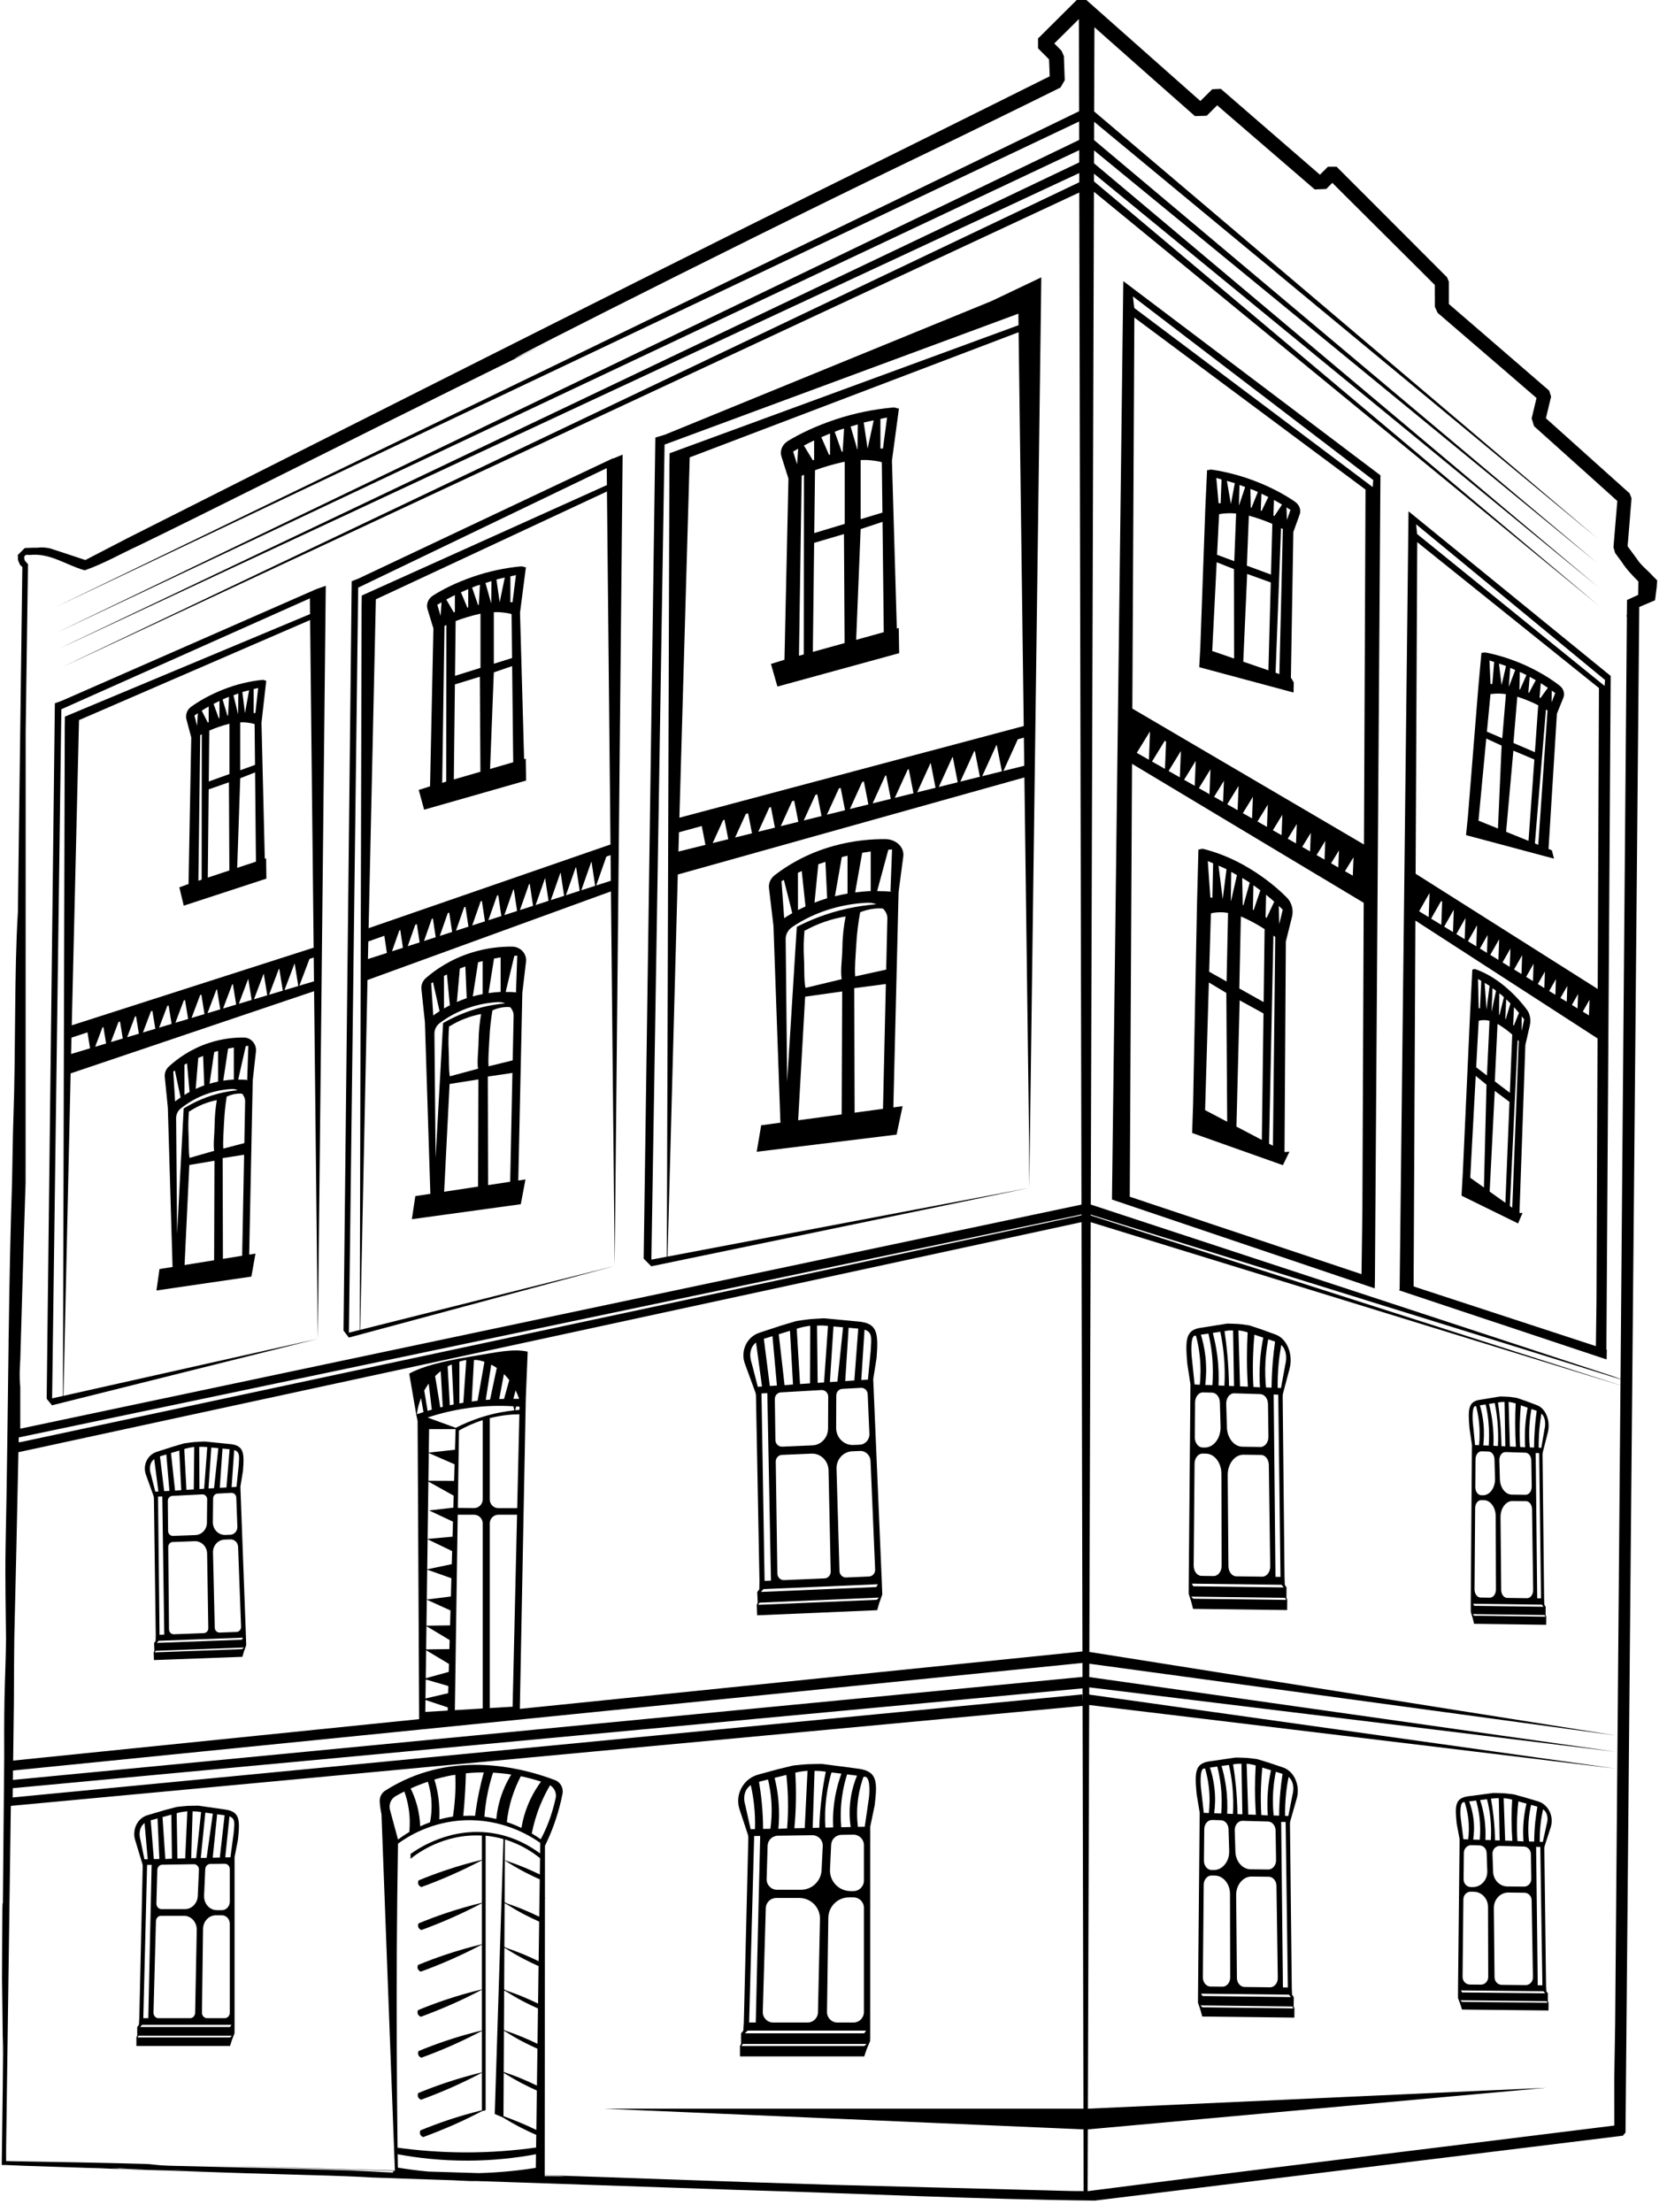 <svg width="101" height="134" viewBox="0 0 101 134" fill="none" xmlns="http://www.w3.org/2000/svg">
<g clip-path="url(#clip0)">
<g clip-path="url(#clip1)">
<path d="M0.106 133.333L0.107 133.339L0.122 133.329L0.12 133.327L0.106 133.333Z" fill="black"/>
<path d="M0.106 133.324H0.108L0.11 133.325L0.12 133.327L0.11 133.315L0.106 133.324Z" fill="black"/>
<path fill-rule="evenodd" clip-rule="evenodd" d="M27.351 111.867V111.866C27.332 111.875 27.323 111.882 27.323 111.882H27.388C27.375 111.875 27.365 111.877 27.351 111.867Z" fill="black"/>
<path fill-rule="evenodd" clip-rule="evenodd" d="M30.238 118.099L30.223 118.107L30.226 118.11L30.238 118.099Z" fill="black"/>
<path fill-rule="evenodd" clip-rule="evenodd" d="M29.78 123.155L29.768 123.159L29.782 123.167L29.78 123.155Z" fill="black"/>
<path fill-rule="evenodd" clip-rule="evenodd" d="M30.301 115.219L30.285 115.211L30.3 115.222L30.301 115.219Z" fill="black"/>
<path fill-rule="evenodd" clip-rule="evenodd" d="M30.308 115.21L30.301 115.22L30.312 115.226L30.308 115.21Z" fill="black"/>
<path fill-rule="evenodd" clip-rule="evenodd" d="M30.602 115.311L30.586 115.306L30.602 115.327L30.603 115.33L30.618 115.327L30.653 115.343L30.602 115.311Z" fill="black"/>
<path fill-rule="evenodd" clip-rule="evenodd" d="M30.602 115.33H30.603L30.602 115.329V115.33Z" fill="black"/>
<path fill-rule="evenodd" clip-rule="evenodd" d="M30.271 117.917L30.256 117.909L30.271 117.918V117.917Z" fill="black"/>
<path fill-rule="evenodd" clip-rule="evenodd" d="M30.278 117.908L30.272 117.917L30.282 117.922L30.278 117.908Z" fill="black"/>
<path fill-rule="evenodd" clip-rule="evenodd" d="M30.583 123.078L30.595 123.085L30.588 123.07L30.583 123.078Z" fill="black"/>
<path fill-rule="evenodd" clip-rule="evenodd" d="M45.487 108.145L45.489 108.158C45.568 108.501 45.636 108.883 45.682 109.299C45.746 109.857 45.758 110.367 45.743 110.81C45.656 110.813 45.568 110.815 45.48 110.817L45.162 109.394C45.002 108.879 45.11 108.405 45.487 108.145ZM46.058 111.225L45.79 122.529H45.388L45.694 111.229L46.058 111.225ZM46.534 107.805C46.626 108.194 46.708 108.665 46.738 109.201C46.776 109.814 46.738 110.353 46.678 110.79C46.53 110.793 46.381 110.797 46.233 110.799C46.233 110.306 46.209 109.771 46.154 109.201C46.111 108.754 46.053 108.334 45.986 107.943C46.169 107.895 46.35 107.85 46.534 107.805V107.805ZM47.644 107.527C47.69 107.953 47.724 108.413 47.737 108.901C47.757 109.575 47.736 110.202 47.689 110.769C47.514 110.778 47.337 110.783 47.16 110.793C47.205 110.322 47.222 109.754 47.167 109.115C47.121 108.581 47.032 108.107 46.931 107.706L47.644 107.527ZM49.21 111.181C49.575 111.175 49.867 111.481 49.849 111.843L49.778 113.295C49.745 113.962 49.194 114.486 48.526 114.486H47.08C46.724 114.486 46.438 114.193 46.449 113.838L46.508 111.823C46.517 111.485 46.791 111.215 47.13 111.21L49.21 111.181ZM48.186 107.391C48.429 107.331 48.678 107.294 48.926 107.278L48.757 110.746L48.13 110.759C48.182 110.21 48.215 109.617 48.222 108.987C48.23 108.423 48.215 107.891 48.186 107.391ZM49.352 107.283C49.487 107.287 49.623 107.282 49.76 107.297L50.034 107.333C49.942 107.785 49.858 108.27 49.793 108.786C49.703 109.481 49.657 110.129 49.638 110.727C49.506 110.729 49.371 110.733 49.238 110.735L49.352 107.283ZM50.377 107.377L50.977 107.451C50.837 107.834 50.701 108.29 50.605 108.814C50.471 109.546 50.456 110.193 50.48 110.709C50.322 110.711 50.165 110.715 50.008 110.719C49.975 110.179 49.981 109.529 50.078 108.801C50.149 108.265 50.258 107.787 50.377 107.377V107.377ZM51.324 107.497C51.523 107.521 51.724 107.546 51.925 107.571C51.781 107.917 51.632 108.37 51.547 108.915C51.434 109.633 51.477 110.247 51.539 110.685C51.35 110.69 51.16 110.693 50.969 110.698C50.926 110.19 50.917 109.554 51.02 108.83C51.092 108.321 51.203 107.873 51.324 107.497V107.497ZM52.001 108.897C52.074 108.41 52.193 107.99 52.314 107.649C52.37 107.631 52.413 107.633 52.446 107.646C52.773 107.754 52.658 108.826 52.651 108.891L52.393 110.669L51.977 110.675C51.922 110.215 51.895 109.603 52.001 108.897V108.897ZM52.361 123.953H44.923L45.006 123.825H52.51L52.361 123.953ZM50.288 113.254L50.358 111.758C50.376 111.425 50.646 111.162 50.981 111.157L51.702 111.147C52.053 111.143 52.342 111.427 52.342 111.779V113.935C52.342 114.285 52.058 114.566 51.71 114.566H51.538C50.822 114.566 50.252 113.969 50.288 113.254V113.254ZM51.441 114.946H51.71C52.058 114.946 52.342 115.227 52.342 115.577V121.897C52.342 122.247 52.058 122.529 51.71 122.529H50.738C50.386 122.529 50.102 122.241 50.106 121.889L50.186 116.181C50.197 115.497 50.754 114.946 51.441 114.946ZM46.215 121.881L46.398 115.595C46.407 115.254 46.688 114.982 47.029 114.982H48.429C49.132 114.982 49.696 115.559 49.682 116.261L49.559 121.911C49.551 122.255 49.27 122.529 48.929 122.529H46.846C46.49 122.529 46.206 122.235 46.215 121.881V121.881ZM45.294 123.018H52.474L52.362 123.182H45.13L45.294 123.018ZM45.309 111.134C45.331 111.203 45.342 111.275 45.34 111.347L45.066 122.529L45.035 123.018L44.9 123.182V123.825L44.833 123.953V124.066V124.581H52.361L52.511 124.142L52.721 123.643L52.725 123.018V122.562L52.726 122.529H52.725L52.726 111.133V110.659L52.993 109.381C53.174 107.887 53.154 107.283 51.917 107.139L49.889 106.873L49.782 106.862C48.829 106.878 48.999 106.863 48.125 106.95C48.096 106.951 48.061 106.957 48.032 106.963L47.111 107.189L45.947 107.506C45.03 107.754 44.51 108.722 44.809 109.622L45.309 111.134Z" fill="black"/>
<path fill-rule="evenodd" clip-rule="evenodd" d="M14.156 111.057L13.961 112.517L13.648 112.524L13.903 110.036C14.271 110.187 14.212 110.445 14.156 111.057ZM13.936 123.433H8.332L8.395 123.328H14.051L13.936 123.433ZM8.611 122.667H14.023L13.937 122.801H8.488L8.611 122.667ZM8.512 111.472C8.392 111.047 8.473 110.657 8.757 110.445L8.759 110.455L8.951 112.636L8.751 112.64L8.512 111.472ZM9.187 112.975L8.985 122.264H8.683L8.912 112.979L9.187 112.975ZM9.545 110.165L9.655 112.619L9.32 112.627L9.132 110.277L9.545 110.165ZM11.921 116.921L11.823 121.94C11.819 122.121 11.684 122.264 11.517 122.264H9.604C9.433 122.264 9.295 122.111 9.3 121.924L9.448 116.384C9.453 116.205 9.587 116.063 9.751 116.063H11.149C11.583 116.063 11.932 116.451 11.921 116.921V116.921ZM11.747 112.937C11.921 112.935 12.063 113.093 12.053 113.284L11.983 114.856C11.963 115.304 11.624 115.656 11.212 115.656H9.78C9.609 115.656 9.472 115.501 9.476 115.315L9.531 113.287C9.535 113.109 9.667 112.968 9.829 112.967L11.747 112.937ZM10.381 109.936L10.417 112.6L10.017 112.621L9.847 110.084L10.381 109.936ZM10.792 109.824C10.975 109.776 11.161 109.747 11.349 109.732L11.221 112.581L10.749 112.592L10.705 109.849L10.792 109.824ZM11.669 109.737C11.772 109.741 11.875 109.735 11.977 109.748L12.184 109.777L11.885 112.567L11.584 112.573L11.669 109.737ZM12.895 109.875L12.519 112.551L12.164 112.559L12.441 109.812L12.895 109.875ZM13.608 109.973L13.319 112.532L12.889 112.541L13.156 109.911L13.608 109.973ZM13.923 116.551V121.932C13.923 122.116 13.787 122.264 13.62 122.264H12.54C12.371 122.264 12.233 122.112 12.236 121.928L12.301 116.863C12.307 116.403 12.651 116.032 13.073 116.032H13.447C13.709 116.032 13.923 116.264 13.923 116.551V116.551ZM13.447 115.721H13.137C12.696 115.721 12.344 115.32 12.365 114.84L12.435 113.237C12.444 113.063 12.575 112.924 12.736 112.921L13.615 112.909C13.784 112.907 13.923 113.056 13.923 113.24V115.203C13.923 115.489 13.709 115.721 13.447 115.721V115.721ZM13.603 109.619L12.075 109.399L11.993 109.391C11.271 109.404 11.405 109.391 10.731 109.464C10.717 109.467 10.7 109.469 10.687 109.472L9.981 109.659L8.928 109.971C8.332 110.147 7.995 110.832 8.188 111.472L8.631 112.932C8.636 112.969 8.641 113.007 8.647 113.043L8.44 122.264L8.416 122.667L8.313 122.801V123.328L8.264 123.433V123.529V123.951H13.936L14.051 123.589L14.209 123.18L14.212 122.667V122.291V122.264V112.901V112.511L14.415 111.46C14.549 110.232 14.536 109.737 13.603 109.619Z" fill="black"/>
<path fill-rule="evenodd" clip-rule="evenodd" d="M78.304 108.759L78.056 110.018L77.862 110.009C77.854 109.617 77.867 109.166 77.919 108.671C77.956 108.301 78.011 107.962 78.072 107.661L78.074 107.65C78.351 107.882 78.428 108.303 78.304 108.759ZM78.214 120.987L72.854 120.923L72.771 120.778L78.094 120.841L78.214 120.987ZM78.3 121.557L78.36 121.673L72.847 121.607L72.738 121.491L78.3 121.557ZM72.919 107.143C72.944 107.133 72.976 107.133 73.018 107.149C73.106 107.454 73.19 107.826 73.239 108.258C73.311 108.886 73.287 109.427 73.242 109.837L72.934 109.825L72.758 108.249C72.752 108.189 72.676 107.237 72.919 107.143ZM73.754 107.022C73.838 107.355 73.918 107.755 73.967 108.207C74.038 108.849 74.026 109.414 73.99 109.865L73.566 109.849C73.616 109.461 73.654 108.917 73.575 108.278C73.516 107.795 73.41 107.393 73.307 107.085L73.754 107.022ZM72.944 112.725L72.963 110.811C72.966 110.499 73.182 110.25 73.443 110.257L73.976 110.273C74.224 110.279 74.424 110.514 74.434 110.81L74.474 112.137C74.494 112.771 74.064 113.297 73.535 113.29L73.407 113.289C73.15 113.287 72.943 113.033 72.944 112.725V112.725ZM73.404 113.623L73.604 113.626C74.112 113.633 74.522 114.125 74.523 114.733L74.535 119.797C74.536 120.109 74.323 120.361 74.062 120.358L73.342 120.35C73.083 120.346 72.876 120.094 72.879 119.785L72.931 114.178C72.934 113.87 73.147 113.621 73.404 113.623V113.623ZM74.456 106.923C74.54 107.289 74.616 107.714 74.666 108.189C74.731 108.838 74.73 109.413 74.703 109.891C74.586 109.887 74.468 109.883 74.352 109.879C74.375 109.422 74.367 108.846 74.275 108.198C74.208 107.731 74.11 107.326 74.011 106.985L74.456 106.923ZM74.915 106.859C75.015 106.845 75.115 106.853 75.218 106.85L75.272 109.913C75.174 109.909 75.074 109.905 74.975 109.901C74.967 109.371 74.938 108.794 74.878 108.178C74.832 107.722 74.775 107.29 74.711 106.889L74.915 106.859ZM76.831 110.351C77.082 110.359 77.282 110.601 77.286 110.899L77.314 112.686C77.319 113.003 77.104 113.262 76.84 113.258L75.768 113.246C75.274 113.239 74.87 112.77 74.85 112.178L74.81 110.891C74.799 110.567 75.019 110.301 75.288 110.309L76.831 110.351ZM76.079 106.955C76.054 107.398 76.039 107.871 76.039 108.37C76.04 108.93 76.059 109.455 76.092 109.945L75.628 109.927L75.532 106.849C75.718 106.867 75.899 106.901 76.079 106.955V106.955ZM76.399 108.298C76.414 107.866 76.443 107.459 76.48 107.082C76.656 107.135 76.832 107.191 77.006 107.245C76.93 107.602 76.859 108.021 76.82 108.494C76.775 109.061 76.782 109.565 76.812 109.983C76.68 109.973 76.55 109.963 76.419 109.955C76.39 109.453 76.38 108.898 76.399 108.298V108.298ZM77.419 119.822C77.424 120.138 77.211 120.397 76.946 120.394L75.404 120.375C75.15 120.371 74.943 120.126 74.942 119.822L74.896 114.81C74.891 114.186 75.316 113.679 75.836 113.685L76.875 113.697C77.127 113.701 77.332 113.946 77.338 114.247L77.419 119.822ZM77.895 110.382L78.028 120.405L77.73 120.401L77.624 110.374L77.895 110.382ZM77.136 108.573C77.166 108.099 77.228 107.682 77.3 107.339L77.707 107.463C77.654 107.81 77.607 108.182 77.571 108.578C77.524 109.085 77.503 109.559 77.499 109.997C77.388 109.993 77.278 109.989 77.168 109.985C77.128 109.595 77.106 109.117 77.136 108.573V108.573ZM77.739 107.077L76.879 106.787L76.198 106.579C76.175 106.573 76.151 106.567 76.128 106.565C75.482 106.481 75.608 106.497 74.9 106.474L74.822 106.481L73.316 106.701C72.396 106.818 72.379 107.353 72.499 108.678L72.687 109.815L72.683 110.235L72.59 120.342V120.369L72.586 120.775L72.583 121.329L72.734 121.774L72.842 122.165L78.423 122.23L78.427 121.774L78.428 121.674L78.38 121.559L78.386 120.989L78.284 120.843L78.267 120.409L78.156 110.49C78.155 110.426 78.164 110.362 78.182 110.301L78.564 108.965C78.792 108.169 78.415 107.306 77.739 107.077Z" fill="black"/>
<path fill-rule="evenodd" clip-rule="evenodd" d="M93.707 110.533L93.476 111.585C93.415 111.583 93.352 111.582 93.292 111.579C93.287 111.25 93.296 110.873 93.346 110.459C93.382 110.15 93.433 109.867 93.49 109.614L93.491 109.605C93.752 109.799 93.824 110.153 93.707 110.533ZM93.624 120.759L88.59 120.706L88.512 120.583L93.51 120.635L93.624 120.759ZM93.704 121.235L93.76 121.333L88.584 121.277L88.481 121.181L93.704 121.235ZM88.651 109.182C88.676 109.174 88.706 109.173 88.743 109.187C88.826 109.442 88.903 109.753 88.952 110.115C89.019 110.639 88.998 111.091 88.955 111.434L88.664 111.423L88.499 110.106C88.493 110.057 88.423 109.262 88.651 109.182V109.182ZM89.435 109.079C89.513 109.361 89.588 109.693 89.635 110.071C89.7 110.609 89.689 111.082 89.655 111.457C89.523 111.453 89.391 111.449 89.257 111.445C89.305 111.119 89.34 110.665 89.267 110.13C89.212 109.727 89.112 109.39 89.015 109.133L89.435 109.079ZM88.676 113.847L88.692 112.249C88.695 111.987 88.899 111.779 89.143 111.785L89.644 111.798C89.876 111.803 90.064 112.002 90.072 112.249L90.111 113.358C90.129 113.889 89.728 114.329 89.23 114.323L89.109 114.322C88.867 114.319 88.674 114.107 88.676 113.847ZM89.107 114.602L89.293 114.605C89.771 114.61 90.156 115.021 90.157 115.529L90.168 119.763C90.169 120.025 89.969 120.235 89.724 120.233L89.048 120.227C88.804 120.223 88.609 120.011 88.614 119.753L88.663 115.066C88.665 114.806 88.863 114.599 89.107 114.602V114.602ZM90.094 108.999C90.174 109.305 90.244 109.659 90.29 110.058C90.352 110.599 90.351 111.081 90.324 111.479C90.216 111.477 90.106 111.473 89.996 111.469C90.016 111.087 90.011 110.606 89.923 110.063C89.86 109.674 89.769 109.335 89.677 109.051L90.094 108.999ZM90.524 108.946C90.619 108.934 90.713 108.939 90.808 108.938L90.86 111.498C90.767 111.495 90.675 111.493 90.582 111.489C90.573 111.046 90.546 110.562 90.49 110.049C90.448 109.666 90.394 109.305 90.334 108.969L90.524 108.946ZM92.326 111.866C92.56 111.87 92.748 112.073 92.754 112.325L92.778 113.818C92.783 114.082 92.582 114.298 92.334 114.295L91.327 114.285C90.862 114.281 90.481 113.889 90.464 113.394L90.427 112.315C90.416 112.046 90.623 111.823 90.876 111.83L92.326 111.866ZM91.619 109.026C91.595 109.395 91.58 109.789 91.58 110.209C91.582 110.675 91.6 111.115 91.631 111.523L91.195 111.509L91.104 108.937C91.278 108.95 91.45 108.979 91.619 109.026V109.026ZM91.918 110.149C91.932 109.786 91.959 109.447 91.995 109.13C92.16 109.175 92.326 109.222 92.488 109.267C92.416 109.563 92.351 109.915 92.314 110.311C92.271 110.785 92.279 111.206 92.305 111.557C92.181 111.549 92.061 111.542 91.938 111.534C91.911 111.114 91.9 110.649 91.918 110.149V110.149ZM92.877 119.783C92.883 120.049 92.68 120.265 92.433 120.262L90.984 120.246C90.746 120.243 90.553 120.038 90.551 119.783L90.508 115.594C90.504 115.071 90.901 114.647 91.391 114.653L92.365 114.665C92.603 114.666 92.795 114.87 92.799 115.122L92.877 119.783ZM93.324 111.891L93.45 120.273L93.169 120.27L93.07 111.885L93.324 111.891ZM92.612 110.378C92.638 109.981 92.699 109.633 92.766 109.343C92.894 109.379 93.019 109.415 93.147 109.45C93.096 109.741 93.053 110.051 93.017 110.382C92.976 110.806 92.956 111.202 92.952 111.567C92.847 111.565 92.744 111.561 92.641 111.558C92.603 111.233 92.582 110.833 92.612 110.378V110.378ZM93.177 109.126L92.368 108.885L91.73 108.71C91.71 108.705 91.686 108.701 91.665 108.699C91.058 108.627 91.176 108.639 90.512 108.622L90.438 108.627L89.023 108.813C88.16 108.91 88.143 109.357 88.256 110.466L88.432 111.417L88.43 111.767L88.341 120.218V120.243L88.338 120.582L88.336 121.046L88.478 121.417L88.578 121.742L93.819 121.798L93.823 121.417L93.824 121.333L93.78 121.235L93.784 120.761L93.689 120.637L93.672 120.275L93.568 111.982C93.568 111.927 93.576 111.873 93.592 111.823L93.952 110.706C94.167 110.039 93.814 109.318 93.177 109.126" fill="black"/>
<path fill-rule="evenodd" clip-rule="evenodd" d="M14.669 99.908L9.374 100.104L9.43 100.008L14.773 99.809L14.669 99.908ZM9.41 90.369L9.145 89.325C9.018 88.946 9.081 88.594 9.342 88.392L9.344 88.401L9.598 90.358L9.41 90.369ZM10.078 88.113L10.264 90.32L9.946 90.336L9.692 88.229L10.078 88.113ZM10.861 87.878L10.982 90.276L10.606 90.308L10.36 88.028L10.861 87.878ZM12.249 90.532C12.414 90.522 12.553 90.661 12.552 90.833L12.537 92.252C12.533 92.656 12.225 92.985 11.834 92.998L10.482 93.048C10.321 93.054 10.186 92.921 10.185 92.753L10.168 90.925C10.168 90.765 10.286 90.632 10.441 90.624L12.249 90.532ZM11.244 87.762C11.416 87.713 11.59 87.68 11.768 87.658L11.741 90.23L11.296 90.257L11.164 87.788L11.244 87.762ZM12.361 87.653L12.558 87.67L12.369 90.193L12.084 90.21L12.07 87.653C12.168 87.653 12.264 87.642 12.361 87.653ZM12.345 98.938L10.537 99.006C10.376 99.012 10.24 98.878 10.24 98.71L10.194 93.714C10.192 93.554 10.314 93.421 10.47 93.417L11.79 93.368C12.198 93.352 12.541 93.689 12.548 94.114L12.621 98.637C12.624 98.8 12.501 98.933 12.345 98.938ZM12.802 87.694L13.23 87.733L12.968 90.157L12.632 90.176L12.802 87.694ZM13.48 87.757L13.91 87.797L13.721 90.112L13.316 90.137L13.48 87.757ZM14.316 90.729L14.381 92.496C14.39 92.754 14.197 92.97 13.949 92.98L13.657 92.99C13.24 93.006 12.893 92.657 12.897 92.222L12.912 90.778C12.913 90.621 13.032 90.492 13.184 90.484L14.013 90.441C14.173 90.434 14.309 90.561 14.316 90.729V90.729ZM14.189 87.845C14.542 87.966 14.496 88.201 14.464 88.756L14.329 90.076L14.032 90.094L14.189 87.845ZM14.606 98.557C14.612 98.721 14.488 98.86 14.33 98.866L13.31 98.904C13.15 98.909 13.017 98.777 13.012 98.612L12.905 94.048C12.894 93.633 13.208 93.286 13.606 93.272L13.958 93.26C14.208 93.25 14.417 93.452 14.425 93.712L14.606 98.557ZM9.574 90.668L9.833 90.657L9.952 99.029L9.666 99.04L9.574 90.668ZM9.613 99.402L14.725 99.213L14.648 99.337L9.501 99.529L9.613 99.402ZM14.89 98.869V98.845L14.577 90.413L14.565 90.062L14.721 89.108C14.808 87.998 14.778 87.553 13.892 87.48L12.441 87.333L12.364 87.329C11.682 87.366 11.809 87.35 11.174 87.44C11.161 87.442 11.145 87.445 11.133 87.448L10.473 87.642L9.488 87.958C8.932 88.14 8.636 88.768 8.84 89.336L9.306 90.636C9.313 90.669 9.32 90.702 9.325 90.736L9.437 99.046L9.429 99.41L9.336 99.534L9.353 100.01L9.31 100.106L9.313 100.19L9.328 100.57L14.686 100.373L14.781 100.045L14.917 99.669L14.902 99.206L14.89 98.869Z" fill="black"/>
<path fill-rule="evenodd" clip-rule="evenodd" d="M45.807 81.331L45.808 81.344L46.168 83.996L45.914 84.014L45.547 82.599C45.37 82.087 45.454 81.606 45.807 81.331ZM46.803 80.947L47.071 83.938L46.642 83.967L46.28 81.107L46.803 80.947ZM47.863 80.622L48.046 83.874L47.535 83.92L47.184 80.83L47.863 80.622ZM49.768 84.212C49.992 84.199 50.182 84.387 50.18 84.62L50.17 86.543C50.167 87.092 49.751 87.542 49.223 87.563L47.39 87.642C47.168 87.65 46.984 87.47 46.98 87.243L46.946 84.762C46.943 84.543 47.104 84.363 47.312 84.352L49.768 84.212ZM48.383 80.463C48.615 80.392 48.852 80.347 49.091 80.319L49.076 83.806L48.472 83.847L48.272 80.496L48.383 80.463ZM49.896 80.304L50.166 80.328L49.927 83.751L49.54 83.778L49.502 80.307C49.634 80.306 49.766 80.294 49.896 80.304ZM50.331 95.208C50.335 95.43 50.17 95.612 49.959 95.622L47.506 95.726C47.286 95.735 47.103 95.554 47.099 95.326L47.002 88.55C46.999 88.331 47.163 88.15 47.372 88.14L49.166 88.064C49.72 88.04 50.187 88.495 50.199 89.074L50.331 95.208ZM50.498 80.359L51.079 80.41L50.738 83.699L50.282 83.728L50.498 80.359ZM51.416 80.439L52 80.49L51.762 83.632L51.211 83.668L51.416 80.439ZM52.572 84.466L52.675 86.862C52.69 87.214 52.428 87.508 52.091 87.523L51.694 87.539C51.13 87.563 50.658 87.091 50.66 86.503L50.668 84.542C50.668 84.328 50.828 84.152 51.034 84.14L52.162 84.078C52.379 84.064 52.563 84.24 52.572 84.466V84.466ZM52.38 80.552C52.859 80.715 52.798 81.034 52.758 81.786L52.586 83.579L52.183 83.606L52.38 80.552ZM53.023 95.084C53.034 95.308 52.867 95.498 52.652 95.507L51.268 95.567C51.051 95.576 50.868 95.399 50.862 95.172L50.683 88.978C50.667 88.415 51.087 87.946 51.63 87.922L52.108 87.902C52.444 87.888 52.728 88.16 52.744 88.511L53.023 95.084ZM46.138 84.418L46.49 84.399L46.712 95.759L46.324 95.775L46.138 84.418ZM53.088 96.146L46.104 96.442L46.255 96.271L53.19 95.975L53.088 96.146ZM53.12 96.919L45.936 97.224L46.011 97.091L53.259 96.784L53.12 96.919ZM45.775 84.376C45.783 84.422 45.792 84.466 45.802 84.511L46.014 95.79L46.004 96.28L45.879 96.452L45.907 97.095L45.848 97.228L45.854 97.342L45.875 97.859L53.146 97.548L53.275 97.102L53.455 96.594L53.432 95.967L53.414 95.507L53.411 95.475L52.927 84.034L52.906 83.558L53.111 82.263C53.222 80.755 53.176 80.151 51.975 80.058L50.004 79.871L49.9 79.866C48.974 79.92 49.147 79.899 48.286 80.026C48.268 80.027 48.247 80.031 48.23 80.036L47.335 80.303L46.002 80.742C45.247 80.99 44.85 81.846 45.131 82.615L45.775 84.376Z" fill="black"/>
<path fill-rule="evenodd" clip-rule="evenodd" d="M31.19 95.899C31.197 95.923 31.202 95.931 31.204 95.923C31.199 95.896 31.192 95.873 31.19 95.899Z" fill="black"/>
<path fill-rule="evenodd" clip-rule="evenodd" d="M31.308 89.085C31.313 89.11 31.317 89.118 31.321 89.109C31.314 89.083 31.309 89.061 31.308 89.085Z" fill="black"/>
<path fill-rule="evenodd" clip-rule="evenodd" d="M31.034 102.624C31.044 102.628 31.048 102.616 31.053 102.604L31.013 102.605L31.034 102.624Z" fill="black"/>
<path fill-rule="evenodd" clip-rule="evenodd" d="M30.964 102.611L30.977 102.607H30.969L30.964 102.611Z" fill="black"/>
<path fill-rule="evenodd" clip-rule="evenodd" d="M30.965 102.611L30.943 102.62L30.965 102.635L30.963 102.612L30.965 102.611Z" fill="black"/>
<path fill-rule="evenodd" clip-rule="evenodd" d="M28.142 102.491L28.148 102.522H28.15L28.146 102.49L28.142 102.491Z" fill="black"/>
<path fill-rule="evenodd" clip-rule="evenodd" d="M31.043 102.11L31.052 102.103H31.047L31.043 102.11Z" fill="black"/>
<path fill-rule="evenodd" clip-rule="evenodd" d="M31.042 102.11L31.026 102.119L31.044 102.132L31.042 102.11Z" fill="black"/>
<path d="M99.252 36.039L98.576 36.349L98.568 37.26L98.543 37.287L98.568 37.384L98.184 83.548L97.766 83.389L66.086 72.973L66.279 11.616L96.856 36.684L66.28 10.988V10.52L96.856 35.587L66.283 9.892L66.286 9.112L96.784 34.116L66.287 8.485L66.291 7.377L96.784 32.617L66.292 6.751L66.31 1.649L66.972 2.237C67.992 3.143 69.026 4.059 70.072 4.981L71.65 6.373L72.046 6.723L72.244 6.897L72.344 6.985L72.392 7.029C71.763 7.053 73.267 7.011 73.116 7.009L73.126 6.997L73.152 6.973L73.746 6.379L73.991 6.593L74.802 7.292L76.434 8.699L78.074 10.111L78.896 10.82L79.308 11.176L79.514 11.353L79.618 11.443L79.643 11.464L79.656 11.476C81.043 11.425 80.05 11.455 80.36 11.44L80.408 11.392L80.723 11.077L81.236 11.591L82.788 13.136L85.899 16.233L86.676 17.009L86.931 17.263V17.323V17.596L86.934 18.147V18.42V18.557V18.573C86.892 18.501 87.255 19.283 87.11 18.956L87.134 18.979L87.187 19.024L88.019 19.739L91.335 22.593L92.98 24.013L93.095 24.112L93.014 24.452L92.887 24.979L92.826 25.241L92.808 25.307L92.8 25.34C92.668 24.927 92.976 25.923 92.948 25.824L92.962 25.835L93.062 25.925C94.135 26.887 95.2 27.844 96.259 28.793L97.836 30.213L97.991 30.352L97.96 30.711L97.872 31.757L97.786 32.805L97.764 33.069L97.758 33.135V33.152C97.778 33.223 97.758 33.155 97.751 33.132C97.758 33.156 97.783 33.245 97.854 33.493L97.856 33.497L97.86 33.504L97.88 33.531L97.958 33.637L98.272 34.065C98.524 34.465 98.903 34.864 99.266 35.227L99.252 36.039ZM98.18 83.923L66.083 73.636V73.583L98.184 83.563L98.18 83.923ZM97.859 122.621L97.804 125.985L97.807 128.033V128.769L96.182 128.972C94.007 129.243 91.823 129.512 89.624 129.785C85.226 130.329 80.776 130.88 76.259 131.435C73.867 131.731 71.547 132.023 69.287 132.311C68.158 132.455 67.044 132.597 65.942 132.739C65.927 132.74 65.912 132.74 65.896 132.74L65.91 129.003L93.668 126.484L65.912 127.748L65.991 103.292L97.892 107.145L65.992 102.661L65.994 102.223L97.892 106.127L65.996 101.599L65.999 100.791L97.892 105.136L66 100.077L66.082 74.041L98.18 83.927L97.859 122.621ZM62.726 132.679C58.387 132.564 54.236 132.463 50.179 132.353C44.251 132.177 37.904 131.928 33.091 131.776C33.06 131.775 33.031 131.773 33.002 131.773L33.016 114.997L33.03 115.049C33.026 115.013 33.02 114.973 33.016 114.936L33.019 111.82C33.326 111.195 33.638 110.429 33.879 109.537C33.96 109.24 34.026 108.955 34.08 108.68C34.151 108.323 33.962 107.967 33.62 107.839C31.872 107.18 28.376 106.223 24.863 107.684C24.303 107.916 23.798 108.188 23.34 108.48C23.114 108.624 22.991 108.879 23.006 109.148C23.019 109.384 23.059 109.659 23.12 109.949C23.119 109.951 23.114 109.943 23.114 109.944L23.864 129.872L23.863 129.877C23.864 129.876 23.864 129.876 23.864 129.875L23.926 131.496L23.85 131.493C19.959 131.38 16.294 131.281 12.727 131.189C16.774 131.309 20.184 131.407 23.848 131.516C23.848 131.527 23.85 131.537 23.848 131.548C23.838 131.552 23.826 131.555 23.816 131.557C23.808 131.576 23.808 131.597 23.806 131.619C22.588 131.556 21.262 131.479 20.299 131.46C17.09 131.356 14.148 131.301 10.71 131.215C9.246 131.187 9.419 131.105 8.687 131.092C6.342 131.027 4.267 130.991 2.403 130.959C1.938 130.952 1.486 130.944 1.044 130.935L0.394 130.921H0.37V130.716C0.368 130.495 0.37 130.285 0.371 130.069L0.656 109.404L65.59 103.347L65.643 127.748H36.6L65.646 129.001L65.654 132.74C64.747 132.748 63.678 132.695 62.726 132.679V132.679ZM33.002 131.835V131.788C34.802 131.849 34.366 131.853 33.002 131.835ZM32.218 111.073C32.319 110.572 32.474 109.987 32.735 109.347C32.922 108.888 33.126 108.499 33.327 108.153C33.588 108.315 33.732 108.619 33.667 108.931C33.612 109.185 33.544 109.456 33.458 109.736C33.244 110.44 33.014 110.96 32.762 111.425C32.626 111.327 32.442 111.207 32.218 111.073V111.073ZM31.032 108.855C31.19 108.365 31.375 107.953 31.555 107.607C32.014 107.704 32.423 107.817 32.779 107.933C32.568 108.223 32.346 108.564 32.143 108.989C31.826 109.655 31.671 110.264 31.59 110.741C31.326 110.613 31.03 110.493 30.706 110.383C30.756 109.945 30.847 109.428 31.032 108.855V108.855ZM30.471 108.512C30.22 109.156 30.114 109.74 30.067 110.199C29.836 110.143 29.6 110.093 29.348 110.059C29.382 109.62 29.44 109.136 29.55 108.607C29.642 108.159 29.754 107.756 29.871 107.391C30.259 107.412 30.626 107.451 30.974 107.505C30.802 107.787 30.626 108.115 30.471 108.512V108.512ZM28.067 110.012C28.112 109.548 28.151 109.073 28.179 108.579C28.202 108.187 28.216 107.805 28.226 107.431C28.6 107.392 28.96 107.376 29.311 107.376C29.214 107.736 29.118 108.111 29.035 108.512C28.924 109.039 28.844 109.536 28.783 110.007C28.552 109.993 28.312 110 28.067 110.012ZM26.542 108.769C26.486 108.408 26.404 108.088 26.318 107.807C26.648 107.708 26.996 107.621 27.364 107.552C27.442 107.539 27.512 107.535 27.588 107.521C27.599 107.844 27.604 108.177 27.588 108.539C27.566 109.091 27.511 109.595 27.442 110.053C27.15 110.095 26.876 110.155 26.614 110.224C26.636 109.817 26.628 109.325 26.542 108.769V108.769ZM24.88 108.351C25.196 108.205 25.546 108.068 25.922 107.94C26.006 108.213 26.084 108.533 26.123 108.912C26.183 109.512 26.128 110.023 26.056 110.397C25.843 110.475 25.644 110.555 25.458 110.643C25.444 110.277 25.398 109.84 25.259 109.34C25.15 108.949 25.014 108.623 24.88 108.351V108.351ZM32.724 112.287C32.191 111.887 31.232 111.285 29.902 111.065C27.306 110.639 25.32 111.996 24.875 112.316V112.609C25.234 112.317 26.875 111.068 29.196 111.203V112.671C28.511 112.836 27.782 113.04 27.015 113.299C26.427 113.496 25.875 113.705 25.36 113.919C25.352 113.935 25.304 114.035 25.346 114.148C25.394 114.276 25.518 114.316 25.531 114.32C26.116 114.108 26.73 113.864 27.364 113.584C28.02 113.295 28.628 112.996 29.196 112.7V115.273C28.511 115.44 27.782 115.643 27.015 115.901C26.427 116.099 25.875 116.309 25.36 116.523C25.352 116.539 25.304 116.637 25.346 116.751C25.394 116.879 25.518 116.92 25.531 116.925C26.116 116.711 26.73 116.467 27.364 116.187C28.02 115.897 28.628 115.599 29.196 115.303V117.784C28.502 117.953 27.762 118.16 26.983 118.423C26.395 118.619 25.843 118.829 25.328 119.041C25.32 119.059 25.272 119.156 25.314 119.271C25.362 119.4 25.484 119.44 25.499 119.444C26.084 119.232 26.696 118.987 27.334 118.707C28.002 118.413 28.62 118.109 29.196 117.807V120.519C28.502 120.687 27.762 120.893 26.983 121.156C26.395 121.355 25.843 121.564 25.328 121.776C25.32 121.793 25.272 121.892 25.314 122.005C25.362 122.135 25.484 122.175 25.499 122.179C26.084 121.965 26.696 121.72 27.334 121.44C28.002 121.148 28.62 120.844 29.196 120.54V123.008C28.511 123.175 27.782 123.377 27.015 123.637C26.427 123.833 25.875 124.044 25.36 124.257C25.352 124.273 25.304 124.372 25.346 124.485C25.394 124.615 25.518 124.655 25.531 124.659C26.116 124.447 26.73 124.203 27.364 123.923C28.02 123.632 28.628 123.335 29.196 123.037V125.547C28.506 125.715 27.771 125.921 26.998 126.181C26.408 126.377 25.856 126.589 25.342 126.801C25.334 126.817 25.286 126.916 25.328 127.029C25.375 127.159 25.499 127.2 25.512 127.204C26.098 126.991 26.711 126.747 27.347 126.467C28.008 126.173 28.624 125.872 29.196 125.572V127.844C28.542 128.007 27.851 128.2 27.124 128.444C26.536 128.643 25.984 128.853 25.47 129.065C25.462 129.081 25.414 129.18 25.455 129.293C25.503 129.423 25.627 129.463 25.642 129.468C26.224 129.255 26.838 129.009 27.474 128.731C28.09 128.459 28.659 128.18 29.196 127.9L29.424 127.841V127.785V111.209C29.814 111.247 30.172 111.321 30.503 111.417L29.976 128.069L30.472 128.281C30.775 128.467 31.092 128.652 31.442 128.836C31.771 129.008 32.175 129.197 32.491 129.336L32.48 130.101C31.219 130.277 29.763 130.403 28.143 130.396C26.639 130.391 25.28 130.273 24.088 130.111C24.038 126.256 24.02 121.772 24.042 118.047C24.054 115.911 24.079 113.792 24.114 111.691C24.751 111.227 26.147 110.369 28.115 110.277C30.375 110.175 32.032 111.152 32.734 111.645L32.724 112.287ZM32.707 113.559C32.418 113.421 32.123 113.281 31.8 113.149C31.378 112.973 30.975 112.827 30.588 112.697L30.595 111.44C31.636 111.757 32.362 112.281 32.72 112.572L32.707 113.559ZM32.671 116.119C32.378 115.977 32.076 115.835 31.746 115.7C31.366 115.54 31.006 115.413 30.654 115.292C30.678 115.291 30.699 115.287 30.678 115.277L30.575 115.245L30.588 112.712C30.962 112.953 31.372 113.196 31.822 113.431C32.126 113.591 32.418 113.727 32.703 113.855L32.671 116.119ZM30.575 115.261L30.595 115.264L30.602 115.272C30.594 115.269 30.583 115.265 30.575 115.261ZM32.635 118.812C32.342 118.672 32.044 118.532 31.716 118.396C31.335 118.239 30.975 118.109 30.623 117.988C30.648 117.987 30.67 117.983 30.648 117.976L30.559 117.948L30.574 115.288C30.606 115.308 30.64 115.328 30.671 115.348L30.668 115.353L30.679 115.359L30.676 115.351C31.014 115.563 31.372 115.775 31.768 115.983C32.079 116.144 32.378 116.284 32.668 116.415L32.635 118.812ZM30.559 117.965V117.961L30.566 117.963L30.574 117.971C30.57 117.969 30.564 117.967 30.559 117.965ZM32.6 121.381C32.308 121.243 32.014 121.103 31.688 120.969C31.308 120.812 30.948 120.683 30.596 120.561C30.62 120.56 30.642 120.556 30.62 120.547L30.546 120.525L30.559 118.008L30.572 118.024V118.025L30.574 118.027L30.588 118.025L30.623 118.041L30.572 118.009V118.008L30.559 118.005V117.993C30.586 118.011 30.615 118.028 30.642 118.044L30.638 118.051L30.65 118.056L30.647 118.048C30.983 118.26 31.343 118.472 31.739 118.679C32.048 118.84 32.342 118.98 32.631 119.108L32.6 121.381ZM32.566 123.819C32.278 123.681 31.984 123.543 31.662 123.411C31.288 123.256 30.936 123.129 30.59 123.009C30.591 123.008 30.6 123.007 30.594 123.004L30.532 122.985L30.546 120.599L30.56 120.597L30.595 120.615L30.546 120.583V120.576C30.567 120.591 30.591 120.603 30.614 120.617L30.611 120.623L30.62 120.628L30.619 120.621C30.955 120.832 31.315 121.044 31.711 121.253C32.016 121.412 32.31 121.549 32.595 121.677L32.566 123.819ZM32.531 126.349C32.228 126.204 31.916 126.057 31.575 125.917C31.224 125.771 30.892 125.655 30.566 125.54L30.556 125.537C30.544 125.533 30.531 125.528 30.519 125.524L30.532 123.053H30.534L30.567 123.071L30.532 123.048V123.024C30.886 123.248 31.264 123.473 31.683 123.693C31.988 123.851 32.278 123.987 32.562 124.115L32.531 126.349ZM32.495 129.035C32.164 128.875 31.771 128.697 31.419 128.553C31.051 128.403 30.778 128.299 30.526 128.208L30.524 128.205L30.523 128.207C30.516 128.205 30.51 128.204 30.504 128.201L30.519 125.596L30.54 125.608L30.519 125.595V125.577C30.588 125.62 30.659 125.664 30.732 125.708L30.73 125.711L30.734 125.712H30.735L30.742 125.713C31.011 125.876 31.292 126.039 31.598 126.2C31.919 126.368 32.227 126.513 32.527 126.648L32.495 129.035ZM32.463 131.332C31.462 131.493 30.302 131.616 29.012 131.651L25.955 131.557C25.288 131.496 24.674 131.413 24.106 131.319C24.102 131.049 24.098 130.785 24.094 130.509C25.267 130.727 26.696 130.9 28.336 130.895C29.93 130.892 31.324 130.721 32.475 130.508L32.463 131.332ZM24.115 131.969V131.965H24.132C24.135 131.965 24.136 131.968 24.138 131.971L24.115 131.969ZM24.076 131.965H24.087L24.088 131.967L24.076 131.965ZM23.623 109.628C23.548 109.307 23.687 108.977 23.972 108.812C24.131 108.719 24.314 108.625 24.498 108.533C24.602 108.823 24.702 109.175 24.764 109.587C24.847 110.129 24.836 110.603 24.8 110.984C24.526 111.148 24.299 111.305 24.115 111.444L23.623 109.628ZM23.874 131.539C23.874 131.532 23.874 131.524 23.875 131.516L23.927 131.517V131.524C23.908 131.529 23.89 131.533 23.874 131.539ZM23.835 131.953C23.862 131.955 23.882 131.956 23.906 131.957L23.835 131.953ZM0.663 108.897C0.675 108.899 0.686 108.9 0.696 108.9L0.663 108.904V108.897ZM0.775 108.331L65.588 102.284L65.59 103.164L65.576 102.651L0.768 108.893L0.775 108.331ZM0.788 107.261L65.584 100.744L65.587 101.591L0.782 107.831L0.788 107.261ZM25.659 85.548C25.542 85.585 25.424 85.621 25.312 85.659L25.299 85.655V85.663C25.286 85.668 25.271 85.672 25.256 85.677C25.299 85.327 25.39 85.003 25.507 84.697L25.659 85.548ZM29.674 92.291C29.674 92.001 29.908 91.765 30.198 91.765H31.327C31.238 95.643 31.148 99.519 31.058 103.395L29.674 103.479V92.291ZM31.104 84.741L31.24 84.232C31.322 84.396 31.392 84.565 31.452 84.744C31.34 84.741 31.222 84.741 31.104 84.741V84.741ZM30.248 84.757L30.532 83.24C30.647 83.355 30.755 83.479 30.856 83.609L30.539 84.747C30.444 84.749 30.347 84.753 30.248 84.757V84.757ZM29.43 84.812L29.763 82.671C29.878 82.731 29.991 82.799 30.099 82.873L29.692 84.789C29.606 84.796 29.518 84.804 29.43 84.812ZM28.58 84.907L28.715 82.391C28.772 82.395 28.831 82.384 28.888 82.392C29.046 82.412 29.2 82.449 29.351 82.499L28.936 84.86C28.82 84.872 28.699 84.889 28.58 84.907V84.907ZM27.832 85.023V82.488C27.971 82.449 28.111 82.409 28.251 82.392L28.072 84.979C27.99 84.991 27.912 85.008 27.832 85.023V85.023ZM27.122 82.775C27.203 82.729 27.288 82.699 27.372 82.659L27.488 85.085C27.41 85.1 27.33 85.116 27.252 85.133L27.122 82.775ZM26.363 83.368C26.471 83.259 26.583 83.159 26.702 83.067L26.824 85.231C26.776 85.243 26.724 85.253 26.676 85.264L26.363 83.368ZM27.611 86.5L25.906 85.876C26.616 85.641 27.472 85.42 28.46 85.288C29.467 85.155 30.358 85.151 31.107 85.196L31.158 85.441C30.615 85.5 29.987 85.608 29.295 85.819C28.648 86.015 28.062 86.269 27.611 86.5V86.5ZM28.715 91.363L27.739 91.353L27.808 86.663C28.182 86.449 28.662 86.22 29.246 86.035V90.836C29.246 91.128 29.006 91.365 28.715 91.363V91.363ZM27.732 91.765H28.719C29.01 91.765 29.246 92.001 29.246 92.291V103.503L27.559 103.604L27.732 91.765ZM25.979 88.001L25.999 86.58L27.602 86.581L27.566 87.827L25.979 88.001ZM25.956 89.709L25.979 88.027L27.542 88.711L27.514 89.715L25.956 89.709ZM25.884 95.072L25.908 93.253L27.394 93.969L27.372 94.759L25.884 95.072ZM25.818 99.924L25.838 98.517L27.243 99.357L27.228 99.905L25.818 99.924ZM25.795 101.672L25.818 99.976L27.203 100.803L27.19 101.285L25.795 101.672ZM25.779 102.897L25.794 101.744L27.166 102.143L27.154 102.576L25.779 102.897ZM25.703 84.244C25.784 84.095 25.876 83.955 25.974 83.82L26.163 85.401C26.079 85.425 25.99 85.447 25.908 85.472L25.703 84.244ZM25.778 102.988L27.13 103.437L27.123 103.631L25.767 103.711L25.778 102.988ZM27.294 97.565L27.268 98.469L25.838 98.487L25.884 95.092L27.348 95.613L27.318 96.719L25.86 96.9V96.912L27.294 97.565ZM27.444 92.184L27.419 93.095L25.908 93.231L25.955 89.756L27.488 90.611L27.468 91.337L26.016 91.503V91.515L27.444 92.184ZM30.198 91.367C29.908 91.367 29.674 91.132 29.674 90.841V85.913C30.378 85.736 31.002 85.681 31.468 85.68C31.424 87.577 31.38 89.476 31.336 91.372V91.367H30.198ZM31.444 85.397L31.475 85.396V85.412C31.391 85.419 31.302 85.428 31.214 85.436L31.274 85.207C31.34 85.211 31.414 85.213 31.479 85.22C31.476 85.277 31.476 85.335 31.475 85.393H31.442L31.444 85.397ZM0.842 103.101L0.852 100.767C0.858 100.228 0.862 99.697 0.867 99.176C0.963 95.387 1.036 91.737 1.116 87.976L65.527 74.039L65.583 100.048L31.499 103.527V103.369L31.856 84.744L31.971 81.885C31.062 81.689 30.158 81.913 28.371 82.209C26.782 82.476 25.566 82.787 24.794 83.217C24.935 84.041 25.076 84.867 25.219 85.689H25.218C25.219 85.695 25.22 85.7 25.222 85.704C25.226 85.732 25.231 85.761 25.235 85.788C25.236 85.785 25.236 85.784 25.238 85.781C25.259 85.884 25.28 85.988 25.302 86.091L25.395 104.149L0.796 106.66L0.842 103.101ZM1.13 87.383C1.139 87.384 1.166 87.38 1.186 87.377L1.13 87.389V87.383ZM1.135 87.083L65.526 73.573V73.627L1.228 87.369L1.13 87.361C1.131 87.267 1.134 87.175 1.135 87.083ZM1.228 82.397L1.36 77.869C1.419 75.761 1.482 73.692 1.551 71.649L1.555 44.363L1.587 42.047C1.592 41.892 1.588 41.741 1.592 41.588L1.694 34.335H1.692L1.7 34.207C1.69 34.124 1.503 34.028 1.48 33.884C1.402 33.532 1.727 33.623 1.799 33.623C3.032 33.477 4.023 34.247 5.136 34.551C6.342 34.123 7.263 33.573 8.354 33.075C10.466 32.048 12.65 30.965 15.108 29.739C19.723 27.437 25.306 24.632 33.199 20.748C24.971 24.777 43.998 15.116 54.699 9.965C56.739 8.985 58.886 7.943 61.114 6.849L62.802 6.02L63.658 5.597L64.086 5.385L64.194 5.332L64.25 5.305C64.774 4.416 64.394 5.051 64.51 4.848V4.832L64.508 4.803L64.5 4.563L64.466 3.592L64.462 3.471L64.459 3.409C64.586 3.692 64.288 3.007 64.314 3.073L64.303 3.063L64.282 3.041L64.111 2.868L63.878 2.632L63.995 2.516L64.702 1.816L65.37 1.153L65.382 6.739L3.395 36.768L65.383 7.36L65.386 8.477L3.395 38.348L65.387 9.097L65.388 9.839L3.454 39.356L65.39 10.483L65.391 11.043L3.628 40.479L65.391 11.663L65.524 72.976L1.228 86.553V84.019C1.166 83.42 1.198 82.876 1.228 82.397V82.397ZM100.407 35.164L100.375 35.132L100.126 34.88C99.823 34.548 99.387 34.204 99.195 33.883L98.774 33.312L98.616 33.097C98.619 33.025 98.615 32.921 98.628 32.917L98.744 31.507L98.8 30.803L98.83 30.451L98.843 30.276L98.85 30.187C98.879 30.241 98.627 29.625 98.724 29.879L98.711 29.865L98.676 29.836L96.579 27.955L94.487 26.077L93.964 25.609L93.702 25.375L93.663 25.339L93.959 24.103L93.97 24.06L93.976 24.039C94.076 24.351 93.843 23.591 93.859 23.664L93.794 23.607L93.662 23.493L93.395 23.264L92.867 22.807L91.808 21.892L89.694 20.065L88.636 19.153L88.108 18.697L87.843 18.469L87.782 18.415V17.087V17.065C87.808 17.112 87.574 16.567 87.666 16.791L87.634 16.759L87.574 16.697L87.448 16.575L87.204 16.328L86.711 15.835L82.772 11.889L81.784 10.903L81.291 10.409L81.046 10.163L80.984 10.1C79.932 10.1 80.684 10.109 80.446 10.113L80.43 10.128L80.398 10.159L80.276 10.283L79.974 10.585L79.763 10.403L78.71 9.491L74.482 5.828L74.218 5.599L74.084 5.484L74.018 5.427L73.986 5.399L73.97 5.385C72.927 5.425 73.671 5.404 73.434 5.419L72.938 5.912L72.728 6.12L72.439 5.864L70.335 4.001L66.114 0.26L65.848 0.024L65.816 -0.005L65.798 -0.019C64.683 0.016 65.482 -1.82588e-05 65.226 0.011L65.164 0.073L65.039 0.199L64.536 0.697L63.53 1.697L63.027 2.199L62.899 2.323C62.895 1.803 62.886 3.051 62.895 2.928L62.912 2.944L62.943 2.975L63.004 3.039L63.255 3.291L63.506 3.543L63.56 3.599L63.586 4.26L63.6 4.616V4.623L63.14 4.851L61.862 5.488L59.292 6.767C55.858 8.475 52.391 10.195 48.876 11.929C38.106 17.263 18.179 27.335 7.819 32.556C6.958 33.001 6.176 33.405 5.471 33.772L5.21 33.908L5.172 33.928L4.827 33.813C4.49 33.7 4.17 33.595 3.87 33.496C3.57 33.399 3.288 33.305 3.022 33.219C2.45 33.111 2.4 33.2 2.094 33.181L1.742 33.191L1.575 33.197H1.535L1.514 33.199H1.503L1.079 33.624L1.08 33.629L1.082 33.708L1.088 33.863L1.09 33.9V33.919V33.924C0.982 33.664 1.236 34.281 1.211 34.219L1.219 34.225L1.272 34.275L1.354 34.351V34.352L1.084 55.265C0.856 58.951 0.96 63.616 0.812 67.731C0.77 68.923 0.763 70.189 0.73 71.616C0.626 74.732 0.571 77.755 0.528 80.791C0.523 80.985 0.519 81.176 0.516 81.372C0.518 81.316 0.519 81.263 0.522 81.208C0.466 85.244 0.43 89.307 0.338 93.656C0.303 95.715 0.351 97.531 0.364 99.264C0.362 99.761 0.348 100.268 0.334 100.767H0.332V100.824C0.31 101.579 0.282 102.307 0.272 102.916C0.25 104.213 0.25 105.364 0.256 106.46L0.174 115.32C0.16 115.233 0.15 115.299 0.146 115.625C0.128 117.293 0.134 118.377 0.123 119.873C0.136 121.088 0.158 122.259 0.167 123.501C0.166 123.847 0.152 124.175 0.14 124.503C0.158 124.151 0.175 123.784 0.194 123.395C0.184 124.449 0.174 125.495 0.166 126.543L0.106 131.16H0.356L1.412 131.205C2.726 131.249 4.024 131.293 5.326 131.335C5.778 131.349 6.244 131.363 6.716 131.373H6.744C7.482 131.389 7.274 131.369 6.82 131.34C6.308 131.315 5.843 131.289 5.447 131.264C5.698 131.28 6.374 131.315 6.82 131.34C7.427 131.371 8.127 131.403 8.93 131.435C10.128 131.468 11.364 131.503 12.668 131.551C11.22 131.515 9.982 131.476 8.93 131.435C8.17 131.413 7.444 131.395 6.716 131.373C6.499 131.369 6.296 131.367 6.068 131.363C9.064 131.461 12.039 131.561 15.03 131.663C15.71 131.683 16.367 131.703 16.896 131.716C19.048 131.775 21.206 131.831 22.543 131.917C22.992 131.931 23.451 131.948 23.91 131.963L24.09 131.969L24.116 131.995C24.116 131.987 24.116 131.979 24.115 131.971L27.423 132.083C27.77 132.097 28.1 132.121 28.458 132.131C28.603 132.135 28.735 132.129 28.879 132.132L31.194 132.209C35.611 132.36 40.086 132.512 44.642 132.667C51.99 132.88 59.16 133.24 66.339 133.315C73.434 132.444 80.474 131.58 87.548 130.711C91.084 130.276 94.63 129.841 98.195 129.401C98.306 129.313 98.186 129.572 98.484 129.197L98.486 129.199L99.319 36.772L100.276 36.364L100.383 35.519L100.378 35.521C100.388 35.413 100.4 35.28 100.407 35.164Z" fill="black"/>
<path fill-rule="evenodd" clip-rule="evenodd" d="M77.86 96.8L77.922 96.925L72.29 96.854L72.178 96.726L77.86 96.8ZM72.363 80.925C72.39 80.913 72.422 80.912 72.463 80.929C72.554 81.264 72.639 81.674 72.69 82.152C72.764 82.841 72.739 83.438 72.694 83.889L72.379 83.876L72.199 82.14C72.194 82.076 72.115 81.026 72.363 80.925V80.925ZM73.216 80.789C73.302 81.158 73.384 81.597 73.435 82.094C73.504 82.802 73.494 83.425 73.455 83.92C73.312 83.914 73.167 83.908 73.024 83.902C73.076 83.476 73.111 82.876 73.034 82.172C72.974 81.641 72.864 81.196 72.76 80.857C72.911 80.834 73.063 80.813 73.216 80.789V80.789ZM73.934 80.681C74.019 81.084 74.098 81.552 74.148 82.076C74.215 82.789 74.214 83.424 74.184 83.949C74.064 83.944 73.944 83.94 73.828 83.936C73.85 83.433 73.842 82.798 73.747 82.084C73.679 81.572 73.58 81.124 73.479 80.749L73.934 80.681ZM74.402 80.61C74.503 80.596 74.607 80.605 74.71 80.602L74.767 83.974C74.666 83.969 74.564 83.965 74.463 83.96C74.454 83.378 74.426 82.742 74.363 82.064C74.318 81.56 74.259 81.085 74.192 80.642L74.402 80.61ZM76.359 84.457C76.615 84.465 76.822 84.73 76.826 85.061L76.852 87.03C76.858 87.377 76.639 87.661 76.37 87.66L75.275 87.645C74.768 87.638 74.355 87.12 74.335 86.469L74.294 85.05C74.283 84.694 74.507 84.4 74.783 84.409L76.359 84.457ZM75.592 80.717C75.564 81.204 75.55 81.724 75.55 82.273C75.551 82.89 75.572 83.469 75.606 84.008L75.131 83.988L75.034 80.6C75.222 80.618 75.407 80.656 75.592 80.717V80.717ZM75.919 82.196C75.934 81.72 75.962 81.272 76 80.856C76.18 80.916 76.359 80.976 76.539 81.037C76.459 81.428 76.388 81.888 76.348 82.41C76.3 83.034 76.31 83.589 76.339 84.05C76.206 84.041 76.072 84.03 75.94 84.02C75.908 83.466 75.898 82.856 75.919 82.196V82.196ZM76.671 82.497C76.702 81.974 76.767 81.517 76.839 81.138L77.254 81.276C77.199 81.658 77.152 82.068 77.114 82.502C77.07 83.061 77.047 83.584 77.042 84.065L76.704 84.052C76.663 83.624 76.639 83.097 76.671 82.497V82.497ZM77.446 84.49L77.583 95.532L77.278 95.526L77.17 84.482L77.446 84.49ZM77.471 82.605C77.51 82.198 77.566 81.826 77.627 81.493L77.628 81.481C77.912 81.737 77.991 82.201 77.866 82.704L77.612 84.089C77.546 84.086 77.479 84.084 77.412 84.081C77.404 83.646 77.419 83.15 77.471 82.605V82.605ZM74.384 89.368C74.379 88.681 74.812 88.121 75.343 88.129L76.403 88.142C76.663 88.146 76.872 88.414 76.876 88.748L76.96 94.888C76.966 95.236 76.747 95.52 76.478 95.517L74.902 95.496C74.642 95.494 74.432 95.222 74.428 94.886L74.384 89.368ZM72.39 87.069L72.408 84.962C72.411 84.618 72.631 84.344 72.898 84.353L73.443 84.369C73.696 84.377 73.9 84.637 73.91 84.962L73.951 86.424C73.971 87.122 73.535 87.702 72.994 87.694L72.863 87.693C72.599 87.689 72.387 87.409 72.39 87.069ZM72.859 88.061L73.063 88.064C73.582 88.07 74 88.613 74.002 89.282L74.015 94.86C74.015 95.204 73.798 95.482 73.531 95.48L72.794 95.47C72.53 95.466 72.319 95.188 72.322 94.846L72.376 88.672C72.38 88.332 72.596 88.058 72.859 88.061V88.061ZM77.772 96.17L72.296 96.101L72.212 95.94L77.65 96.009L77.772 96.17ZM72.126 83.866L72.123 84.328L72.026 95.46V95.492L72.022 95.938L72.019 96.549L72.174 97.037L72.284 97.468L77.986 97.54L77.99 97.038L77.991 96.926L77.943 96.8L77.947 96.173L77.844 96.012L77.827 95.533L77.714 84.609C77.714 84.54 77.722 84.468 77.739 84.4L78.13 82.93C78.364 82.05 77.979 81.102 77.287 80.85L76.408 80.53L75.714 80.302C75.69 80.294 75.666 80.289 75.643 80.286C74.982 80.193 75.11 80.21 74.388 80.185L74.307 80.193L72.768 80.437C71.831 80.564 71.811 81.153 71.935 82.613L72.126 83.866Z" fill="black"/>
<path fill-rule="evenodd" clip-rule="evenodd" d="M89.36 85.19C89.38 85.181 89.404 85.181 89.438 85.196C89.504 85.461 89.571 85.789 89.61 86.168C89.668 86.718 89.65 87.196 89.615 87.553L89.372 87.545L89.234 86.161C89.23 86.108 89.17 85.273 89.36 85.19ZM90.011 85.084C90.079 85.378 90.142 85.726 90.18 86.122C90.235 86.688 90.227 87.184 90.199 87.578C90.088 87.574 89.978 87.569 89.868 87.564C89.907 87.224 89.935 86.746 89.874 86.186C89.828 85.761 89.744 85.408 89.664 85.138C89.779 85.12 89.894 85.102 90.011 85.084ZM90.562 84.997C90.628 85.318 90.688 85.69 90.726 86.108C90.779 86.677 90.778 87.182 90.756 87.602L90.483 87.59C90.499 87.19 90.494 86.685 90.42 86.114C90.368 85.708 90.292 85.349 90.214 85.052L90.562 84.997ZM90.92 84.941C90.999 84.929 91.078 84.937 91.158 84.934L91.203 87.621L90.971 87.61C90.963 87.146 90.94 86.64 90.892 86.1C90.856 85.698 90.811 85.32 90.76 84.966L90.92 84.941ZM92.423 88.006C92.618 88.012 92.778 88.225 92.779 88.489L92.803 90.056C92.806 90.334 92.64 90.56 92.432 90.557L91.595 90.546C91.207 90.541 90.89 90.129 90.875 89.609L90.842 88.48C90.832 88.196 91.004 87.961 91.216 87.969L92.423 88.006ZM91.832 85.026C91.812 85.414 91.8 85.829 91.802 86.268C91.802 86.76 91.819 87.218 91.844 87.649L91.482 87.633L91.403 84.933C91.548 84.946 91.691 84.977 91.832 85.026ZM92.083 86.205C92.094 85.826 92.115 85.468 92.146 85.136L92.556 85.28C92.498 85.593 92.444 85.96 92.412 86.376C92.378 86.874 92.384 87.316 92.407 87.682C92.306 87.674 92.204 87.666 92.1 87.658C92.078 87.217 92.067 86.729 92.083 86.205V86.205ZM92.66 86.445C92.683 86.029 92.731 85.662 92.788 85.361C92.894 85.398 92.999 85.436 93.106 85.472C93.062 85.776 93.027 86.104 92.999 86.449C92.964 86.893 92.948 87.31 92.944 87.696C92.859 87.692 92.772 87.688 92.687 87.684C92.655 87.342 92.636 86.922 92.66 86.445V86.445ZM93.255 88.033L93.368 96.83L93.136 96.828L93.044 88.026L93.255 88.033ZM93.272 86.532C93.302 86.206 93.344 85.909 93.391 85.644L93.392 85.634C93.611 85.838 93.67 86.209 93.574 86.608L93.383 87.713C93.331 87.712 93.279 87.709 93.228 87.708C93.222 87.361 93.232 86.965 93.272 86.532V86.532ZM90.914 91.92C90.908 91.373 91.24 90.928 91.647 90.934L92.46 90.942C92.658 90.945 92.819 91.161 92.823 91.425L92.891 96.32C92.896 96.597 92.728 96.824 92.523 96.821L91.316 96.805C91.116 96.802 90.955 96.585 90.954 96.318L90.914 91.92ZM89.386 90.088L89.398 88.409C89.399 88.136 89.567 87.917 89.772 87.922L90.19 87.936C90.383 87.941 90.54 88.149 90.548 88.409L90.58 89.573C90.598 90.13 90.263 90.592 89.847 90.586L89.747 90.585C89.546 90.582 89.383 90.36 89.386 90.088V90.088ZM89.746 90.88L89.902 90.881C90.3 90.885 90.619 91.32 90.622 91.853L90.636 96.297C90.636 96.57 90.47 96.793 90.266 96.79L89.703 96.782C89.499 96.78 89.338 96.557 89.339 96.285L89.376 91.365C89.378 91.094 89.544 90.877 89.746 90.88ZM93.514 97.341L89.322 97.285L89.256 97.158L93.419 97.213L93.514 97.341ZM93.582 97.842L93.63 97.942L89.318 97.885L89.23 97.785L93.582 97.842ZM89.182 87.536L89.178 87.904L89.112 96.774V96.8L89.111 97.156V97.642L89.227 98.032L89.314 98.374L93.679 98.433L93.682 98.033V97.942L93.644 97.844L93.648 97.344L93.57 97.216L93.555 96.833L93.459 88.128C93.459 88.072 93.466 88.014 93.479 87.961L93.778 86.789C93.955 86.09 93.659 85.332 93.13 85.132L92.456 84.877L91.924 84.696C91.907 84.689 91.887 84.685 91.87 84.681C91.363 84.608 91.462 84.621 90.91 84.602L90.847 84.608L89.668 84.801C88.951 84.904 88.936 85.374 89.034 86.538L89.182 87.536Z" fill="black"/>
<path fill-rule="evenodd" clip-rule="evenodd" d="M3.717 42.968L18.774 36.25L18.785 37.203L3.933 43.414L3.923 43.999L3.813 84.568L3.157 84.715L3.717 42.968ZM19.003 57.411L4.348 62.116L4.787 43.626L18.789 37.562L19.003 57.411ZM19.024 59.45L18.137 59.715L18.752 58.092L19.009 58.007L19.024 59.45ZM17.235 59.986L17.836 58.395L17.856 58.388L18.073 59.734L17.235 59.986ZM16.302 60.264L16.892 58.707L16.922 58.696L17.136 60.015L16.302 60.264ZM15.388 60.538L15.965 59.014L15.984 59.007L16.193 60.296L15.388 60.538ZM14.468 60.812L15.03 59.323L15.045 59.318L15.249 60.579L14.468 60.812ZM13.516 61.098L14.066 59.642L14.111 59.627L14.31 60.859L13.516 61.098ZM12.572 61.38L13.109 59.958L13.149 59.944L13.344 61.148L12.572 61.38ZM11.604 61.67L12.128 60.283L12.201 60.259L12.39 61.434L11.604 61.67ZM10.625 61.962L11.136 60.611L11.212 60.586L11.397 61.731L10.625 61.962ZM9.64 62.256L10.137 60.94L10.216 60.915L10.397 62.03L9.64 62.256ZM8.66 62.55L9.144 61.27L9.233 61.24L9.409 62.326L8.66 62.55ZM7.705 62.835L8.176 61.59L8.243 61.568L8.413 62.624L7.705 62.835ZM6.717 63.131L7.176 61.92L7.272 61.888L7.439 62.915L6.717 63.131ZM5.765 63.415L6.209 62.24L6.267 62.222L6.428 63.218L5.765 63.415ZM4.307 63.852L4.331 62.862L5.3 62.542L5.456 63.508L4.307 63.852ZM19.257 81.107L3.844 84.562L4.279 65.028L19.03 60.047L19.257 81.107L19.738 35.488L19.161 35.691L18.77 35.863L3.724 42.463L3.324 42.607L2.828 84.74L3.151 85.135L19.257 81.107Z" fill="black"/>
<path fill-rule="evenodd" clip-rule="evenodd" d="M11.987 43.206L11.941 43.974L11.78 43.345C11.844 43.3 11.918 43.253 11.987 43.206ZM12.131 44.535C12.164 44.516 12.192 44.504 12.226 44.486L12.217 53.291L12.02 53.356L12.131 44.535ZM12.643 42.801V43.749C12.624 43.758 12.608 43.767 12.589 43.776L12.222 43.053C12.354 42.969 12.493 42.885 12.643 42.801V42.801ZM13.87 47.392L13.896 52.734L12.589 53.166L12.644 47.822L13.87 47.392ZM12.68 44.261C12.887 44.169 13.075 44.099 13.231 44.045C13.455 43.969 13.674 43.9 13.902 43.845V46.892L12.649 47.344L12.68 44.261ZM13.297 42.464V43.498C13.286 43.502 13.27 43.505 13.256 43.511L12.939 42.644C13.055 42.583 13.174 42.524 13.297 42.464ZM13.675 42.291C13.744 42.261 13.806 42.246 13.875 42.218L13.818 43.349C13.815 43.35 13.813 43.35 13.811 43.35C13.8 43.353 13.792 43.357 13.78 43.36L13.487 42.377C13.551 42.348 13.61 42.319 13.675 42.291ZM14.439 42.013L14.428 43.244C14.425 43.244 14.423 43.244 14.419 43.245L14.144 42.121C14.243 42.084 14.343 42.045 14.439 42.013ZM15.455 46.793L15.507 52.2L14.371 52.576L14.555 47.147L15.455 46.793ZM14.555 43.764C14.633 43.763 14.708 43.756 14.791 43.76C15.046 43.775 15.248 43.817 15.402 43.856L15.399 43.872H15.427L15.451 46.339L14.555 46.663V43.764ZM15.094 41.817L14.841 43.204H14.855H14.841L14.683 41.925C14.829 41.88 14.956 41.852 15.094 41.817ZM15.37 43.192V41.746C15.457 41.727 15.559 41.694 15.642 41.678C15.585 42.185 15.53 42.693 15.473 43.2C15.414 43.197 15.354 43.196 15.29 43.194L15.37 43.192ZM11.4 53.562L10.867 53.757L11.133 54.867L16.14 53.229L16.123 51.996L16.043 52.021L15.843 43.789L16.131 41.236C15.97 41.224 16.046 41.164 15.772 41.201C15.163 41.275 14.373 41.432 13.505 41.78C12.683 42.108 12.057 42.474 11.575 42.821C11.331 42.997 11.223 43.305 11.3 43.596L11.588 44.675L11.423 53.553L11.4 53.562Z" fill="black"/>
<path fill-rule="evenodd" clip-rule="evenodd" d="M15.035 65.43C14.862 65.412 14.662 65.404 14.432 65.403L14.891 63.374C14.942 63.37 14.998 63.364 15.046 63.361C15.023 64.043 15 64.725 14.979 65.406L15.035 65.43ZM14.804 69.251L13.528 69.585C13.5 69.116 13.547 68.597 13.572 68.036C13.599 67.452 13.659 66.917 13.734 66.44C13.868 66.373 14.092 66.284 14.382 66.256C14.488 66.245 14.58 66.252 14.671 66.258C14.782 66.391 14.856 66.555 14.852 66.745C14.836 67.569 14.82 68.406 14.804 69.251V69.251ZM14.672 76.076L13.506 76.264L13.49 70.16L14.79 69.956C14.751 72.013 14.711 74.088 14.672 76.076ZM11.128 67.154L10.731 74.752L10.671 67.754C10.668 67.517 10.771 67.297 10.956 67.149C11.344 66.84 11.93 66.459 12.712 66.213C13.2 66.06 13.652 65.993 14.039 65.973C14.17 65.965 14.29 65.997 14.4 66.048C14.034 66.084 13.626 66.148 13.183 66.265C12.295 66.502 11.603 66.86 11.128 67.154V67.154ZM13.002 68.177C12.996 68.745 12.914 69.285 12.974 69.72L11.486 70.147C11.414 69.743 11.448 69.232 11.423 68.72C11.399 68.208 11.412 67.741 11.446 67.332C11.46 67.329 11.475 67.325 11.49 67.323C11.692 67.189 11.95 67.041 12.26 66.912C12.588 66.776 12.888 66.696 13.135 66.647C13.063 67.085 13.008 67.6 13.002 68.177V68.177ZM12.974 76.349L11.183 76.637L11.471 70.577L12.994 70.32L12.974 76.349ZM10.499 64.916C10.528 64.897 10.566 64.874 10.596 64.855L10.942 66.484C10.82 66.568 10.708 66.649 10.608 66.729L10.499 64.916ZM11.331 64.417L11.486 66.154C11.378 66.213 11.272 66.272 11.176 66.333L11.174 64.504C11.226 64.476 11.276 64.447 11.331 64.417V64.417ZM12.012 64.088C12.107 64.046 12.206 64.009 12.306 63.971L12.375 65.753C12.191 65.82 12.02 65.892 11.856 65.968L12.012 64.088ZM12.978 63.736C13.058 63.711 13.136 63.689 13.215 63.668V65.524C13.047 65.557 12.872 65.603 12.696 65.654L12.978 63.736ZM13.818 63.525C13.938 63.501 14.055 63.478 14.167 63.46V65.401C13.97 65.409 13.75 65.436 13.527 65.468L13.818 63.525ZM15.316 65.425L15.507 63.703C15.556 63.26 15.218 62.858 14.771 62.855C14.19 62.85 13.45 62.921 12.638 63.191C11.502 63.568 10.702 64.177 10.222 64.621C10.046 64.784 9.96 65.016 9.984 65.256L10.167 67.081C10.168 67.099 10.17 67.117 10.17 67.135L10.455 76.752L10.595 76.732L9.663 76.881L9.479 78.18L15.231 77.338L15.479 75.945L15.098 76.007L15.312 65.495C15.312 65.471 15.314 65.448 15.316 65.425" fill="black"/>
<path fill-rule="evenodd" clip-rule="evenodd" d="M21.702 35.6L36.76 28.36L36.77 29.387L21.918 36.079L21.908 36.711L21.909 36.71L21.908 36.711L21.798 80.572L21.14 80.736L21.702 35.6ZM36.988 51.16L22.334 56.231L22.772 36.307L36.774 29.775L36.988 51.16ZM37.009 53.358L36.122 53.644L36.737 51.895L36.994 51.803L37.009 53.358ZM35.22 53.935L35.821 52.222L35.841 52.214L36.058 53.664L35.22 53.935ZM34.288 54.235L34.877 52.558L34.908 52.547L35.121 53.967L34.288 54.235ZM33.373 54.53L33.95 52.888L33.969 52.882L34.178 54.271L33.373 54.53ZM32.453 54.827L33.016 53.22L33.03 53.216L33.234 54.575L32.453 54.827ZM31.501 55.134L32.052 53.564L32.096 53.548L32.296 54.878L31.501 55.134ZM30.557 55.438L31.094 53.906L31.134 53.892L31.329 55.188L30.557 55.438ZM29.589 55.75L30.113 54.256L30.186 54.23L30.376 55.496L29.589 55.75ZM28.61 56.066L29.121 54.608L29.197 54.582L29.382 55.816L28.61 56.066ZM27.625 56.383L28.122 54.964L28.201 54.936L28.382 56.139L27.625 56.383ZM26.646 56.699L27.129 55.319L27.218 55.287L27.394 56.458L26.646 56.699ZM25.69 57.006L26.161 55.664L26.228 55.64L26.398 56.778L25.69 57.006ZM24.702 57.324L25.161 56.02L25.257 55.987L25.424 57.092L24.702 57.324ZM23.75 57.631L24.194 56.366L24.253 56.344L24.413 57.418L23.75 57.631ZM22.292 58.1L22.316 57.035L23.285 56.69L23.441 57.731L22.292 58.1ZM37.242 76.694L21.826 80.564L22.265 59.37L37.016 54.002L37.242 76.687V76.691V76.694L37.724 27.54L37.148 27.78L37.146 27.759L21.709 35.055L21.309 35.211L20.813 80.608L21.136 81.032L37.242 76.694Z" fill="black"/>
<path fill-rule="evenodd" clip-rule="evenodd" d="M26.751 36.489L26.696 37.316C26.63 37.09 26.563 36.864 26.496 36.638C26.575 36.59 26.666 36.54 26.751 36.489ZM26.93 37.918C26.971 37.9 27.006 37.886 27.046 37.868L27.036 47.353L26.792 47.425L26.93 37.918ZM27.56 36.052V37.073C27.536 37.082 27.518 37.093 27.495 37.101L27.04 36.322C27.204 36.233 27.376 36.142 27.56 36.052V36.052ZM29.074 40.997L29.107 46.754L27.496 47.221L27.562 41.462L29.074 40.997ZM27.607 37.624C27.862 37.526 28.094 37.449 28.286 37.393C28.562 37.31 28.831 37.236 29.112 37.177V40.46L27.568 40.945L27.607 37.624ZM28.368 35.689V36.802C28.352 36.808 28.334 36.81 28.318 36.816L27.926 35.881C28.068 35.817 28.216 35.753 28.368 35.689ZM28.834 35.502C28.919 35.47 28.995 35.454 29.08 35.424L29.01 36.644C29.007 36.644 29.004 36.644 29.002 36.645C28.988 36.648 28.978 36.652 28.964 36.654L28.603 35.596C28.68 35.565 28.752 35.532 28.834 35.502ZM29.776 35.204L29.763 36.529C29.759 36.529 29.756 36.529 29.752 36.53L29.414 35.318C29.535 35.28 29.658 35.238 29.776 35.204ZM31.03 40.353L31.094 46.178L29.692 46.585L29.92 40.734L31.03 40.353ZM29.92 37.089C30.016 37.088 30.108 37.08 30.21 37.085C30.526 37.1 30.775 37.146 30.963 37.189C30.962 37.194 30.962 37.2 30.96 37.206H30.995L31.024 39.864L29.92 40.212V37.089ZM30.583 34.99L30.274 36.486H30.29H30.272H30.274L30.078 35.108C30.258 35.06 30.414 35.029 30.583 34.99ZM30.924 36.473V34.916C31.032 34.894 31.159 34.86 31.26 34.841C31.191 35.388 31.122 35.934 31.052 36.482C30.979 36.48 30.906 36.477 30.826 36.476L30.924 36.473ZM26.027 47.646L25.37 47.857L25.698 49.052L31.875 47.288L31.854 45.958L31.755 45.988L31.507 37.117L31.863 34.366C31.664 34.352 31.759 34.288 31.42 34.326C30.668 34.406 29.695 34.577 28.624 34.952C27.611 35.305 26.839 35.7 26.244 36.073C25.942 36.264 25.808 36.594 25.904 36.909L26.259 38.072L26.056 47.637L26.027 47.646Z" fill="black"/>
<path fill-rule="evenodd" clip-rule="evenodd" d="M31.329 60.123C31.13 60.102 30.899 60.094 30.637 60.094L31.163 57.907C31.221 57.903 31.285 57.896 31.339 57.893C31.314 58.628 31.289 59.362 31.263 60.097L31.329 60.123ZM31.063 64.239L29.601 64.599C29.567 64.094 29.622 63.535 29.651 62.929C29.681 62.301 29.749 61.725 29.835 61.211C29.991 61.139 30.246 61.042 30.579 61.012C30.701 61.001 30.806 61.008 30.91 61.014C31.037 61.157 31.123 61.334 31.119 61.538C31.101 62.426 31.082 63.329 31.063 64.239V64.239ZM30.911 71.593L29.573 71.796L29.555 65.22L31.047 65C31.002 67.216 30.958 69.452 30.911 71.593V71.593ZM26.846 61.981L26.391 70.165L26.321 62.627C26.318 62.372 26.437 62.135 26.649 61.974C27.094 61.641 27.765 61.232 28.663 60.967C29.223 60.801 29.743 60.73 30.186 60.706C30.335 60.7 30.473 60.734 30.601 60.788C30.179 60.827 29.713 60.896 29.203 61.023C28.185 61.279 27.391 61.664 26.846 61.981V61.981ZM28.995 63.083C28.989 63.693 28.895 64.277 28.963 64.744L27.255 65.205C27.174 64.768 27.213 64.219 27.185 63.666C27.157 63.116 27.173 62.613 27.21 62.172C27.226 62.168 27.243 62.165 27.261 62.163C27.493 62.017 27.787 61.86 28.145 61.72C28.521 61.572 28.865 61.485 29.149 61.432C29.066 61.905 29.003 62.46 28.995 63.083V63.083ZM28.963 71.886L26.91 72.198L27.239 65.669L28.987 65.392L28.963 71.886ZM26.125 59.569C26.158 59.548 26.201 59.524 26.235 59.502L26.631 61.258C26.493 61.348 26.365 61.436 26.25 61.523L26.125 59.569ZM27.078 59.032L27.255 60.903C27.133 60.967 27.011 61.031 26.901 61.094L26.898 59.124C26.958 59.094 27.017 59.062 27.078 59.032ZM27.861 58.676C27.969 58.632 28.082 58.592 28.195 58.549L28.277 60.471C28.066 60.541 27.869 60.62 27.681 60.703L27.861 58.676ZM28.967 58.296C29.061 58.27 29.15 58.248 29.241 58.224V60.224C29.047 60.26 28.847 60.309 28.645 60.365L28.967 58.296ZM29.933 58.069C30.069 58.044 30.203 58.02 30.333 58V60.09C30.106 60.1 29.854 60.129 29.598 60.164L29.933 58.069ZM31.651 60.117L31.87 58.261C31.927 57.784 31.538 57.352 31.026 57.348C30.359 57.344 29.509 57.419 28.578 57.709C27.273 58.116 26.355 58.772 25.805 59.251C25.603 59.426 25.506 59.677 25.534 59.933L25.742 61.901C25.745 61.921 25.746 61.94 25.746 61.959C25.855 65.413 25.965 68.868 26.074 72.321L26.234 72.3L25.163 72.463L24.954 73.861L31.554 72.953L31.837 71.453L31.401 71.519L31.646 60.192C31.646 60.166 31.649 60.142 31.651 60.117" fill="black"/>
<path fill-rule="evenodd" clip-rule="evenodd" d="M40.265 26.934L61.702 19.002L61.71 19.702L40.572 27.459L40.558 28.15L40.402 76.132L39.466 76.31L40.265 26.934ZM62.026 43.984L41.163 49.539L41.788 27.708L61.715 20.127L62.026 43.984ZM62.057 46.391L60.794 46.706L61.667 44.788L62.035 44.687L62.057 46.391ZM59.508 47.024L60.365 45.146L60.392 45.138L60.703 46.727L59.508 47.024ZM58.182 47.352L59.021 45.515L59.065 45.503L59.369 47.058L58.182 47.352ZM56.88 47.676L57.701 45.876L57.729 45.87L58.026 47.391L56.88 47.676ZM55.569 48L56.373 46.24L56.392 46.236L56.682 47.724L55.569 48ZM54.214 48.336L54.998 46.618L55.061 46.6L55.346 48.056L54.214 48.336ZM52.871 48.67L53.637 46.991L53.693 46.976L53.97 48.398L52.871 48.67ZM51.492 49.012L52.238 47.375L52.342 47.347L52.613 48.734L51.492 49.012ZM50.099 49.358L50.828 47.763L50.934 47.732L51.2 49.084L50.099 49.358ZM48.697 49.706L49.405 48.152L49.517 48.122L49.774 49.438L48.697 49.706ZM47.302 50.051L47.992 48.54L48.118 48.506L48.369 49.787L47.302 50.051ZM45.942 50.388L46.613 48.918L46.708 48.892L46.95 50.139L45.942 50.388ZM44.537 50.738L45.188 49.31L45.326 49.271L45.562 50.483L44.537 50.738ZM43.181 51.074L43.813 49.686L43.895 49.664L44.125 50.839L43.181 51.074ZM41.105 51.588L41.138 50.42L42.518 50.042L42.741 51.183L41.105 51.588ZM62.35 69.007L62.362 71.966L40.444 76.126L41.066 52.979L62.066 47.098L62.35 69.007ZM62.362 71.966L63.074 18.126H63.073L63.09 16.803L60.081 18.236L40.274 26.338L39.706 26.507L38.999 76.25L39.459 76.715L62.362 71.966Z" fill="black"/>
<path fill-rule="evenodd" clip-rule="evenodd" d="M48.359 27.183L48.294 28.131C48.214 27.872 48.134 27.614 48.054 27.354C48.148 27.299 48.257 27.241 48.359 27.183ZM48.572 28.823C48.62 28.8 48.663 28.787 48.711 28.766L48.699 39.646L48.408 39.727L48.572 28.823ZM49.326 26.682V27.852C49.298 27.864 49.275 27.875 49.247 27.886L48.705 26.992C48.901 26.89 49.106 26.786 49.326 26.682ZM51.134 32.355L51.172 38.958L49.248 39.492L49.327 32.887L51.134 32.355ZM49.38 28.486C49.686 28.374 49.962 28.286 50.193 28.219C50.522 28.126 50.843 28.039 51.179 27.973V31.738L49.334 32.295L49.38 28.486ZM50.291 26.266V27.543C50.273 27.549 50.25 27.552 50.23 27.558L49.762 26.487C49.932 26.411 50.108 26.339 50.291 26.266ZM50.846 26.051C50.949 26.015 51.039 25.995 51.141 25.962L51.055 27.36C51.053 27.36 51.05 27.36 51.047 27.362C51.031 27.364 51.018 27.37 51.002 27.372L50.571 26.158C50.664 26.123 50.748 26.086 50.846 26.051ZM51.971 25.71L51.956 27.23C51.953 27.23 51.947 27.23 51.943 27.231L51.538 25.84C51.683 25.795 51.831 25.748 51.971 25.71ZM53.47 31.615L53.546 38.298L51.873 38.763L52.145 32.053L53.47 31.615ZM52.145 27.872C52.259 27.87 52.368 27.862 52.491 27.867C52.867 27.884 53.164 27.936 53.389 27.986C53.387 27.992 53.387 27.999 53.387 28.006H53.428L53.463 31.054L52.145 31.454V27.872ZM52.937 25.465L52.566 27.18L52.586 27.179C52.578 27.18 52.571 27.179 52.565 27.18H52.566L52.331 25.599C52.548 25.544 52.733 25.51 52.937 25.465ZM53.343 27.166V25.378C53.472 25.354 53.623 25.315 53.745 25.294C53.662 25.921 53.579 26.547 53.496 27.175C53.408 27.172 53.321 27.169 53.226 27.167L53.343 27.166ZM47.494 39.98L46.71 40.223L47.102 41.593L54.479 39.57L54.453 38.044L54.337 38.078L54.041 27.903L54.465 24.748C54.227 24.733 54.339 24.658 53.938 24.704C53.038 24.795 51.877 24.99 50.596 25.419C49.386 25.825 48.465 26.278 47.752 26.707C47.392 26.924 47.234 27.305 47.349 27.665L47.771 28.998L47.529 39.971L47.494 39.98Z" fill="black"/>
<path fill-rule="evenodd" clip-rule="evenodd" d="M54.034 54.018C53.778 53.996 53.483 53.986 53.144 53.985L53.822 51.478C53.895 51.473 53.978 51.465 54.048 51.461C54.015 52.304 53.983 53.146 53.951 53.989L54.034 54.018ZM53.692 58.74L51.814 59.153C51.772 58.574 51.84 57.933 51.879 57.238C51.918 56.517 52.006 55.856 52.116 55.266C52.315 55.184 52.644 55.074 53.07 55.04C53.228 55.026 53.363 55.034 53.496 55.042C53.659 55.206 53.771 55.408 53.764 55.644C53.74 56.661 53.716 57.697 53.692 58.74V58.74ZM53.499 67.174L51.779 67.408L51.758 59.865L53.672 59.613C53.615 62.156 53.558 64.718 53.499 67.174V67.174ZM48.276 56.15L47.692 65.538L47.602 56.892C47.599 56.598 47.751 56.325 48.024 56.144C48.595 55.761 49.456 55.29 50.611 54.986C51.33 54.796 51.998 54.714 52.564 54.689C52.759 54.681 52.936 54.72 53.099 54.782C52.558 54.826 51.958 54.905 51.304 55.05C49.995 55.345 48.978 55.786 48.276 56.15V56.15ZM51.038 57.414C51.028 58.114 50.908 58.784 50.996 59.32L48.803 59.848C48.698 59.348 48.747 58.717 48.711 58.084C48.675 57.452 48.696 56.874 48.744 56.369C48.766 56.365 48.787 56.361 48.808 56.357C49.107 56.192 49.486 56.01 49.944 55.85C50.427 55.682 50.87 55.582 51.234 55.521C51.128 56.064 51.047 56.7 51.038 57.414V57.414ZM50.995 67.513L48.358 67.869L48.782 60.38L51.026 60.064L50.995 67.513ZM47.35 53.384C47.394 53.358 47.448 53.332 47.494 53.306L48.002 55.321C47.823 55.424 47.659 55.525 47.511 55.624L47.35 53.384ZM48.575 52.768L48.803 54.913C48.644 54.986 48.49 55.06 48.348 55.133L48.344 52.874C48.42 52.838 48.495 52.802 48.575 52.768V52.768ZM49.58 52.358C49.719 52.309 49.864 52.262 50.011 52.214L50.115 54.418C49.843 54.5 49.59 54.589 49.348 54.684L49.58 52.358ZM51.002 51.924C51.12 51.894 51.236 51.868 51.351 51.841V54.134C51.104 54.176 50.847 54.232 50.587 54.296L51.002 51.924ZM52.239 51.664C52.416 51.634 52.588 51.606 52.755 51.584V53.982C52.463 53.992 52.14 54.025 51.811 54.066L52.239 51.664ZM54.686 67.014L54.126 67.09L54.442 54.098C54.442 54.069 54.444 54.041 54.448 54.013L54.728 51.884C54.802 51.336 54.303 50.841 53.646 50.836C52.788 50.83 51.696 50.917 50.5 51.25C48.826 51.716 47.647 52.469 46.94 53.018C46.682 53.22 46.558 53.508 46.591 53.802L46.859 56.06C46.862 56.081 46.864 56.102 46.864 56.125C47.004 60.086 47.144 64.048 47.284 68.01L47.491 67.986L46.118 68.172L45.847 69.776L54.323 68.736L54.686 67.014Z" fill="black"/>
<path fill-rule="evenodd" clip-rule="evenodd" d="M77.97 31.506L77.946 30.739C78.027 30.79 78.111 30.842 78.186 30.891C78.112 31.097 78.042 31.301 77.97 31.506ZM77.515 40.838L77.284 40.758L77.615 31.995C77.654 32.015 77.687 32.029 77.725 32.05L77.515 40.838ZM77.153 31.231L77.189 30.289C77.362 30.383 77.522 30.477 77.675 30.569L77.214 31.262C77.191 31.253 77.174 31.242 77.153 31.231V31.231ZM77.006 34.809L75.546 34.27L75.665 31.239C75.931 31.309 76.186 31.394 76.446 31.485C76.629 31.549 76.847 31.633 77.088 31.738L77.006 34.809ZM76.85 40.609L75.326 40.086L75.563 34.77L76.994 35.286L76.85 40.609ZM75.064 30.603L75.1 29.378C75.213 29.417 75.329 29.462 75.442 29.505L75.075 30.605C75.071 30.603 75.067 30.603 75.064 30.603V30.603ZM74.782 33.997L73.739 33.61L73.862 31.157L73.895 31.159C73.894 31.154 73.894 31.149 73.892 31.143C74.075 31.115 74.315 31.087 74.617 31.091C74.716 31.093 74.803 31.105 74.894 31.111L74.782 33.997ZM73.446 39.439L73.716 34.062L74.764 34.478L74.772 39.895L73.446 39.439ZM74.011 29.046L73.955 30.485L74.051 30.493C73.974 30.489 73.903 30.487 73.832 30.485C73.786 29.977 73.74 29.467 73.694 28.958C73.79 28.981 73.91 29.019 74.011 29.046ZM74.815 29.273L74.578 30.534H74.579C74.574 30.534 74.569 30.534 74.562 30.533L74.578 30.534L74.335 29.135C74.496 29.181 74.644 29.217 74.815 29.273ZM75.991 29.707C76.067 29.741 76.134 29.774 76.209 29.807L75.825 30.763C75.812 30.761 75.802 30.757 75.788 30.754L75.781 30.751L75.758 29.621C75.838 29.654 75.91 29.673 75.991 29.707V29.707ZM76.428 29.907C76.573 29.975 76.713 30.042 76.844 30.11L76.438 30.95C76.422 30.946 76.403 30.941 76.387 30.935L76.428 29.907ZM78.446 30.385C77.891 30.006 77.167 29.595 76.211 29.211C75.199 28.805 74.275 28.59 73.558 28.474C73.237 28.418 73.325 28.483 73.134 28.485L73.028 30.775L72.726 39.193L72.659 40.419L78.374 41.955L78.386 41.346L78.239 41.086L78.213 41.077L78.361 32.229L78.742 31.175C78.844 30.891 78.728 30.577 78.446 30.385Z" fill="black"/>
<path fill-rule="evenodd" clip-rule="evenodd" d="M93.333 42.291C93.313 42.281 93.298 42.27 93.278 42.261L93.352 41.387C93.504 41.482 93.645 41.575 93.781 41.667L93.333 42.291ZM93.201 51.179L92.996 51.096L93.665 42.987C93.698 43.007 93.729 43.02 93.762 43.042L93.201 51.179ZM91.696 45.011L91.93 42.206C92.17 42.281 92.397 42.371 92.63 42.466C92.792 42.532 92.985 42.619 93.198 42.727L92.996 45.57L91.696 45.011ZM92.609 50.941L91.252 50.392L91.692 45.475L92.964 46.013L92.609 50.941ZM90.978 41.507C90.974 41.507 90.97 41.506 90.965 41.506L90.978 41.507L90.818 40.2C90.962 40.25 91.093 40.29 91.246 40.347L90.978 41.507ZM91.018 44.726L90.089 44.325L90.305 42.055L90.334 42.059C90.334 42.054 90.333 42.048 90.333 42.043C90.498 42.026 90.717 42.008 90.99 42.026C91.08 42.031 91.157 42.044 91.241 42.055L91.018 44.726ZM90.758 50.193L89.578 49.717L90.049 44.742L90.98 45.171L90.758 50.193ZM90.528 40.105L90.417 41.437L90.502 41.447C90.433 41.441 90.369 41.435 90.306 41.431C90.286 40.958 90.265 40.484 90.245 40.011C90.33 40.035 90.437 40.077 90.528 40.105ZM91.5 40.458C91.598 40.498 91.701 40.544 91.805 40.589L91.425 41.594C91.421 41.593 91.418 41.593 91.416 41.591L91.5 40.458ZM92.084 40.71C92.156 40.743 92.22 40.764 92.293 40.799C92.36 40.833 92.418 40.867 92.484 40.901L92.096 41.771C92.085 41.769 92.077 41.763 92.065 41.761C92.064 41.761 92.061 41.759 92.058 41.759L92.084 40.71ZM92.68 41.003C92.806 41.071 92.929 41.139 93.048 41.209L92.642 41.97C92.63 41.965 92.613 41.959 92.6 41.955L92.68 41.003ZM94.02 41.837C94.088 41.886 94.164 41.938 94.228 41.987C94.154 42.174 94.081 42.361 94.008 42.547L94.02 41.837ZM94.026 51.518L93.848 51.439L93.822 51.43L94.33 43.234L94.72 42.273C94.824 42.014 94.734 41.718 94.486 41.529C94 41.153 93.361 40.745 92.512 40.347C91.613 39.93 90.786 39.694 90.141 39.555C89.854 39.491 89.93 39.555 89.757 39.547L89.566 41.667L88.938 49.458L88.824 50.593L94.153 52.018L94.026 51.518Z" fill="black"/>
<path fill-rule="evenodd" clip-rule="evenodd" d="M91.48 73.063L91.951 63.003C91.974 63.027 91.995 63.044 92.019 63.069L91.624 73.165L91.48 73.063ZM90.567 65.512L90.732 62.032C90.899 62.125 91.06 62.237 91.223 62.356C91.338 62.437 91.472 62.545 91.623 62.679L91.48 66.205L90.567 65.512ZM91.208 72.868L90.255 72.189L90.564 66.088L91.456 66.755L91.208 72.868ZM90.064 61.165C90.06 61.165 90.058 61.164 90.054 61.163L90.064 61.165L89.951 59.544C90.051 59.605 90.144 59.655 90.251 59.727L90.064 61.165ZM90.091 65.157L89.439 64.661L89.59 61.845L89.611 61.849V61.832C89.727 61.808 89.88 61.788 90.071 61.808C90.134 61.815 90.188 61.833 90.247 61.845L90.091 65.157ZM89.908 71.941L89.079 71.351L89.41 65.18L90.064 65.711L89.908 71.941ZM89.747 59.425L89.67 61.077L89.73 61.091C89.68 61.083 89.635 61.077 89.591 61.072L89.548 59.308C89.608 59.34 89.683 59.391 89.747 59.425ZM90.43 59.863C90.499 59.913 90.571 59.971 90.643 60.027L90.378 61.272C90.375 61.271 90.372 61.271 90.37 61.269L90.43 59.863ZM90.84 60.176C90.891 60.217 90.935 60.244 90.986 60.288C91.034 60.329 91.075 60.371 91.12 60.412L90.848 61.493C90.842 61.489 90.835 61.484 90.827 61.48C90.826 61.479 90.823 61.479 90.822 61.477L90.84 60.176ZM91.258 60.539C91.347 60.624 91.434 60.708 91.516 60.795L91.231 61.74C91.223 61.732 91.212 61.727 91.202 61.72L91.258 60.539ZM91.73 61.016C91.838 61.133 91.936 61.249 92.031 61.364L91.718 62.137C91.703 62.125 91.692 62.113 91.678 62.1L91.73 61.016ZM92.199 61.573C92.247 61.636 92.3 61.701 92.346 61.76C92.294 61.993 92.242 62.225 92.19 62.456L92.199 61.573ZM92.248 73.476L92.078 73.488L92.062 73.476L92.418 63.308L92.691 62.116C92.764 61.793 92.7 61.427 92.527 61.191C92.184 60.727 91.736 60.219 91.14 59.728C90.508 59.208 89.928 58.915 89.475 58.744C89.274 58.664 89.327 58.743 89.206 58.735L89.071 61.364L88.63 71.029L88.55 72.436L91.978 74.119L92.248 73.476Z" fill="black"/>
<path fill-rule="evenodd" clip-rule="evenodd" d="M77.506 55.986L77.477 54.88C77.557 54.956 77.644 55.035 77.718 55.108C77.646 55.402 77.577 55.694 77.506 55.986ZM77.124 69.411L76.89 69.29L77.153 56.679C77.192 56.709 77.225 56.73 77.264 56.761L77.124 69.411ZM76.68 55.563L76.709 54.205C76.884 54.347 77.046 54.487 77.202 54.626L76.742 55.608C76.72 55.594 76.702 55.578 76.68 55.563ZM76.562 60.709L75.088 59.883L75.181 55.52C75.45 55.63 75.708 55.763 75.973 55.903C76.156 56.002 76.376 56.13 76.62 56.29L76.562 60.709ZM76.452 69.059L74.913 68.251L75.109 60.603L76.553 61.397L76.452 69.059ZM74.573 54.583L74.598 52.819C74.71 52.879 74.828 52.949 74.945 53.015L74.584 54.586C74.58 54.584 74.577 54.584 74.573 54.583ZM74.316 59.461L73.261 58.868L73.366 55.339L73.4 55.344C73.398 55.337 73.398 55.328 73.397 55.321C73.58 55.287 73.821 55.254 74.126 55.271C74.225 55.276 74.312 55.297 74.405 55.31L74.316 59.461ZM73.014 67.255L73.242 59.519L74.301 60.154L74.353 67.958L73.014 67.255ZM73.5 52.304L73.456 54.375L73.549 54.389C73.474 54.38 73.402 54.375 73.332 54.371C73.28 53.636 73.229 52.902 73.178 52.166C73.276 52.202 73.396 52.263 73.5 52.304ZM74.312 52.658L74.082 54.467H74.084C74.077 54.466 74.073 54.466 74.066 54.465L74.082 54.467L73.826 52.443C73.988 52.515 74.138 52.572 74.312 52.658ZM75.498 53.327C75.576 53.375 75.644 53.427 75.717 53.477L75.338 54.842C75.326 54.837 75.316 54.83 75.304 54.826C75.301 54.825 75.298 54.823 75.296 54.823L75.262 53.194C75.344 53.243 75.417 53.274 75.498 53.327V53.327ZM75.94 53.629C76.086 53.731 76.226 53.833 76.362 53.937L75.957 55.133C75.942 55.124 75.924 55.118 75.909 55.11L75.94 53.629ZM75.714 52.619C74.694 51.996 73.76 51.657 73.037 51.463C72.713 51.373 72.804 51.468 72.61 51.465L72.524 54.759L72.288 66.875L72.229 68.638L77.728 70.588L78.125 69.771L77.856 69.795L77.826 69.781L77.906 57.041L78.281 55.536C78.382 55.13 78.262 54.675 77.978 54.387C77.416 53.821 76.682 53.207 75.714 52.619Z" fill="black"/>
<path fill-rule="evenodd" clip-rule="evenodd" d="M68.587 46.274L82.624 54.694L82.544 73.419L82.491 77.19L68.45 72.5L68.587 46.274ZM69.676 44.344L69.611 46.028L68.875 45.61L69.659 44.334L69.676 44.344ZM70.65 44.926L70.583 46.58L69.798 46.135L70.57 44.879L70.65 44.926ZM71.548 45.496L71.484 47.094L70.803 46.707L71.548 45.496ZM72.446 46.096L72.386 47.606L71.742 47.24L72.446 46.096ZM73.339 46.607L73.28 48.114L72.638 47.748L73.339 46.607ZM74.155 47.302L74.104 48.582L73.559 48.272L74.155 47.302ZM75.043 47.611L74.984 49.083L74.356 48.726L75.043 47.611ZM75.911 48.274L75.859 49.58L75.302 49.263L75.911 48.274ZM76.815 48.747L76.762 50.094L76.188 49.767L76.815 48.747ZM77.696 49.359L77.648 50.596L77.12 50.298L77.696 49.359ZM78.57 49.918L78.523 51.095L78.022 50.81L78.57 49.918ZM79.419 50.458L79.375 51.579L78.896 51.307L79.419 50.458ZM80.295 50.943L80.251 52.076L79.768 51.802L80.295 50.943ZM81.126 51.519L81.084 52.551L80.646 52.3L81.126 51.519ZM82.007 51.934L81.963 53.05L81.488 52.779L82.007 51.934ZM68.728 19.238L82.734 29.66L82.64 51.162L68.606 42.928L68.728 19.238ZM83.202 29.083L83.168 29.507L68.722 18.658L68.642 17.959L83.202 29.083ZM67.372 72.671L83.291 78.051L83.304 77.462L83.638 28.796L68.058 17.031L67.372 72.671Z" fill="black"/>
<path fill-rule="evenodd" clip-rule="evenodd" d="M97.219 41.553L85.861 32.354L85.799 31.762L97.245 41.194L97.219 41.553ZM96.802 59.914L85.769 52.933L85.867 32.845L96.877 41.682L96.802 59.914ZM95.897 61.286L96.305 60.569L96.272 61.516L95.897 61.286ZM95.236 60.88L95.613 60.217L95.58 61.092L95.236 60.88ZM94.545 60.457L94.961 59.729L94.925 60.69L94.545 60.457ZM93.86 60.037L94.272 59.317L94.237 60.267L93.86 60.037ZM93.173 59.616L93.604 58.859L93.568 59.857L93.173 59.616ZM92.465 59.181L92.917 58.386L92.879 59.435L92.465 59.181ZM91.732 58.731L92.224 57.868L92.183 59.008L91.732 58.731ZM91.034 58.305L91.514 57.465L91.472 58.573L91.034 58.305ZM90.292 57.849L90.831 56.904L90.785 58.152L90.292 57.849ZM89.664 57.464L90.133 56.641L90.093 57.728L89.664 57.464ZM88.94 57.021L89.492 56.052L89.445 57.33L88.94 57.021ZM88.236 56.589L88.789 55.62L88.741 56.898L88.236 56.589ZM87.499 56.137L88.082 55.11L88.033 56.465L87.499 56.137ZM86.708 55.652L87.314 54.586L87.377 54.626L87.325 56.03L86.708 55.652ZM85.981 55.206L86.599 54.125L86.613 54.134L86.56 55.561L85.981 55.206ZM96.728 78.786L96.691 81.552L85.833 77.996C85.8 77.98 85.733 77.953 85.648 77.933L85.756 55.77L96.792 62.91L96.728 78.786ZM85.34 30.976L84.801 78.132C84.789 78.142 84.764 78.158 84.754 78.166L97.341 82.358L97.355 81.769L97.328 81.761L97.588 40.95L85.34 30.976Z" fill="black"/>
</g>
</g>
<defs>
<clipPath id="clip0">
<rect width="100.407" height="133.333" fill="white"/>
</clipPath>
<clipPath id="clip1">
<rect width="100.301" height="133.372" fill="white" transform="matrix(1 0 0 -1 0.106 133.353)"/>
</clipPath>
</defs>
</svg>
